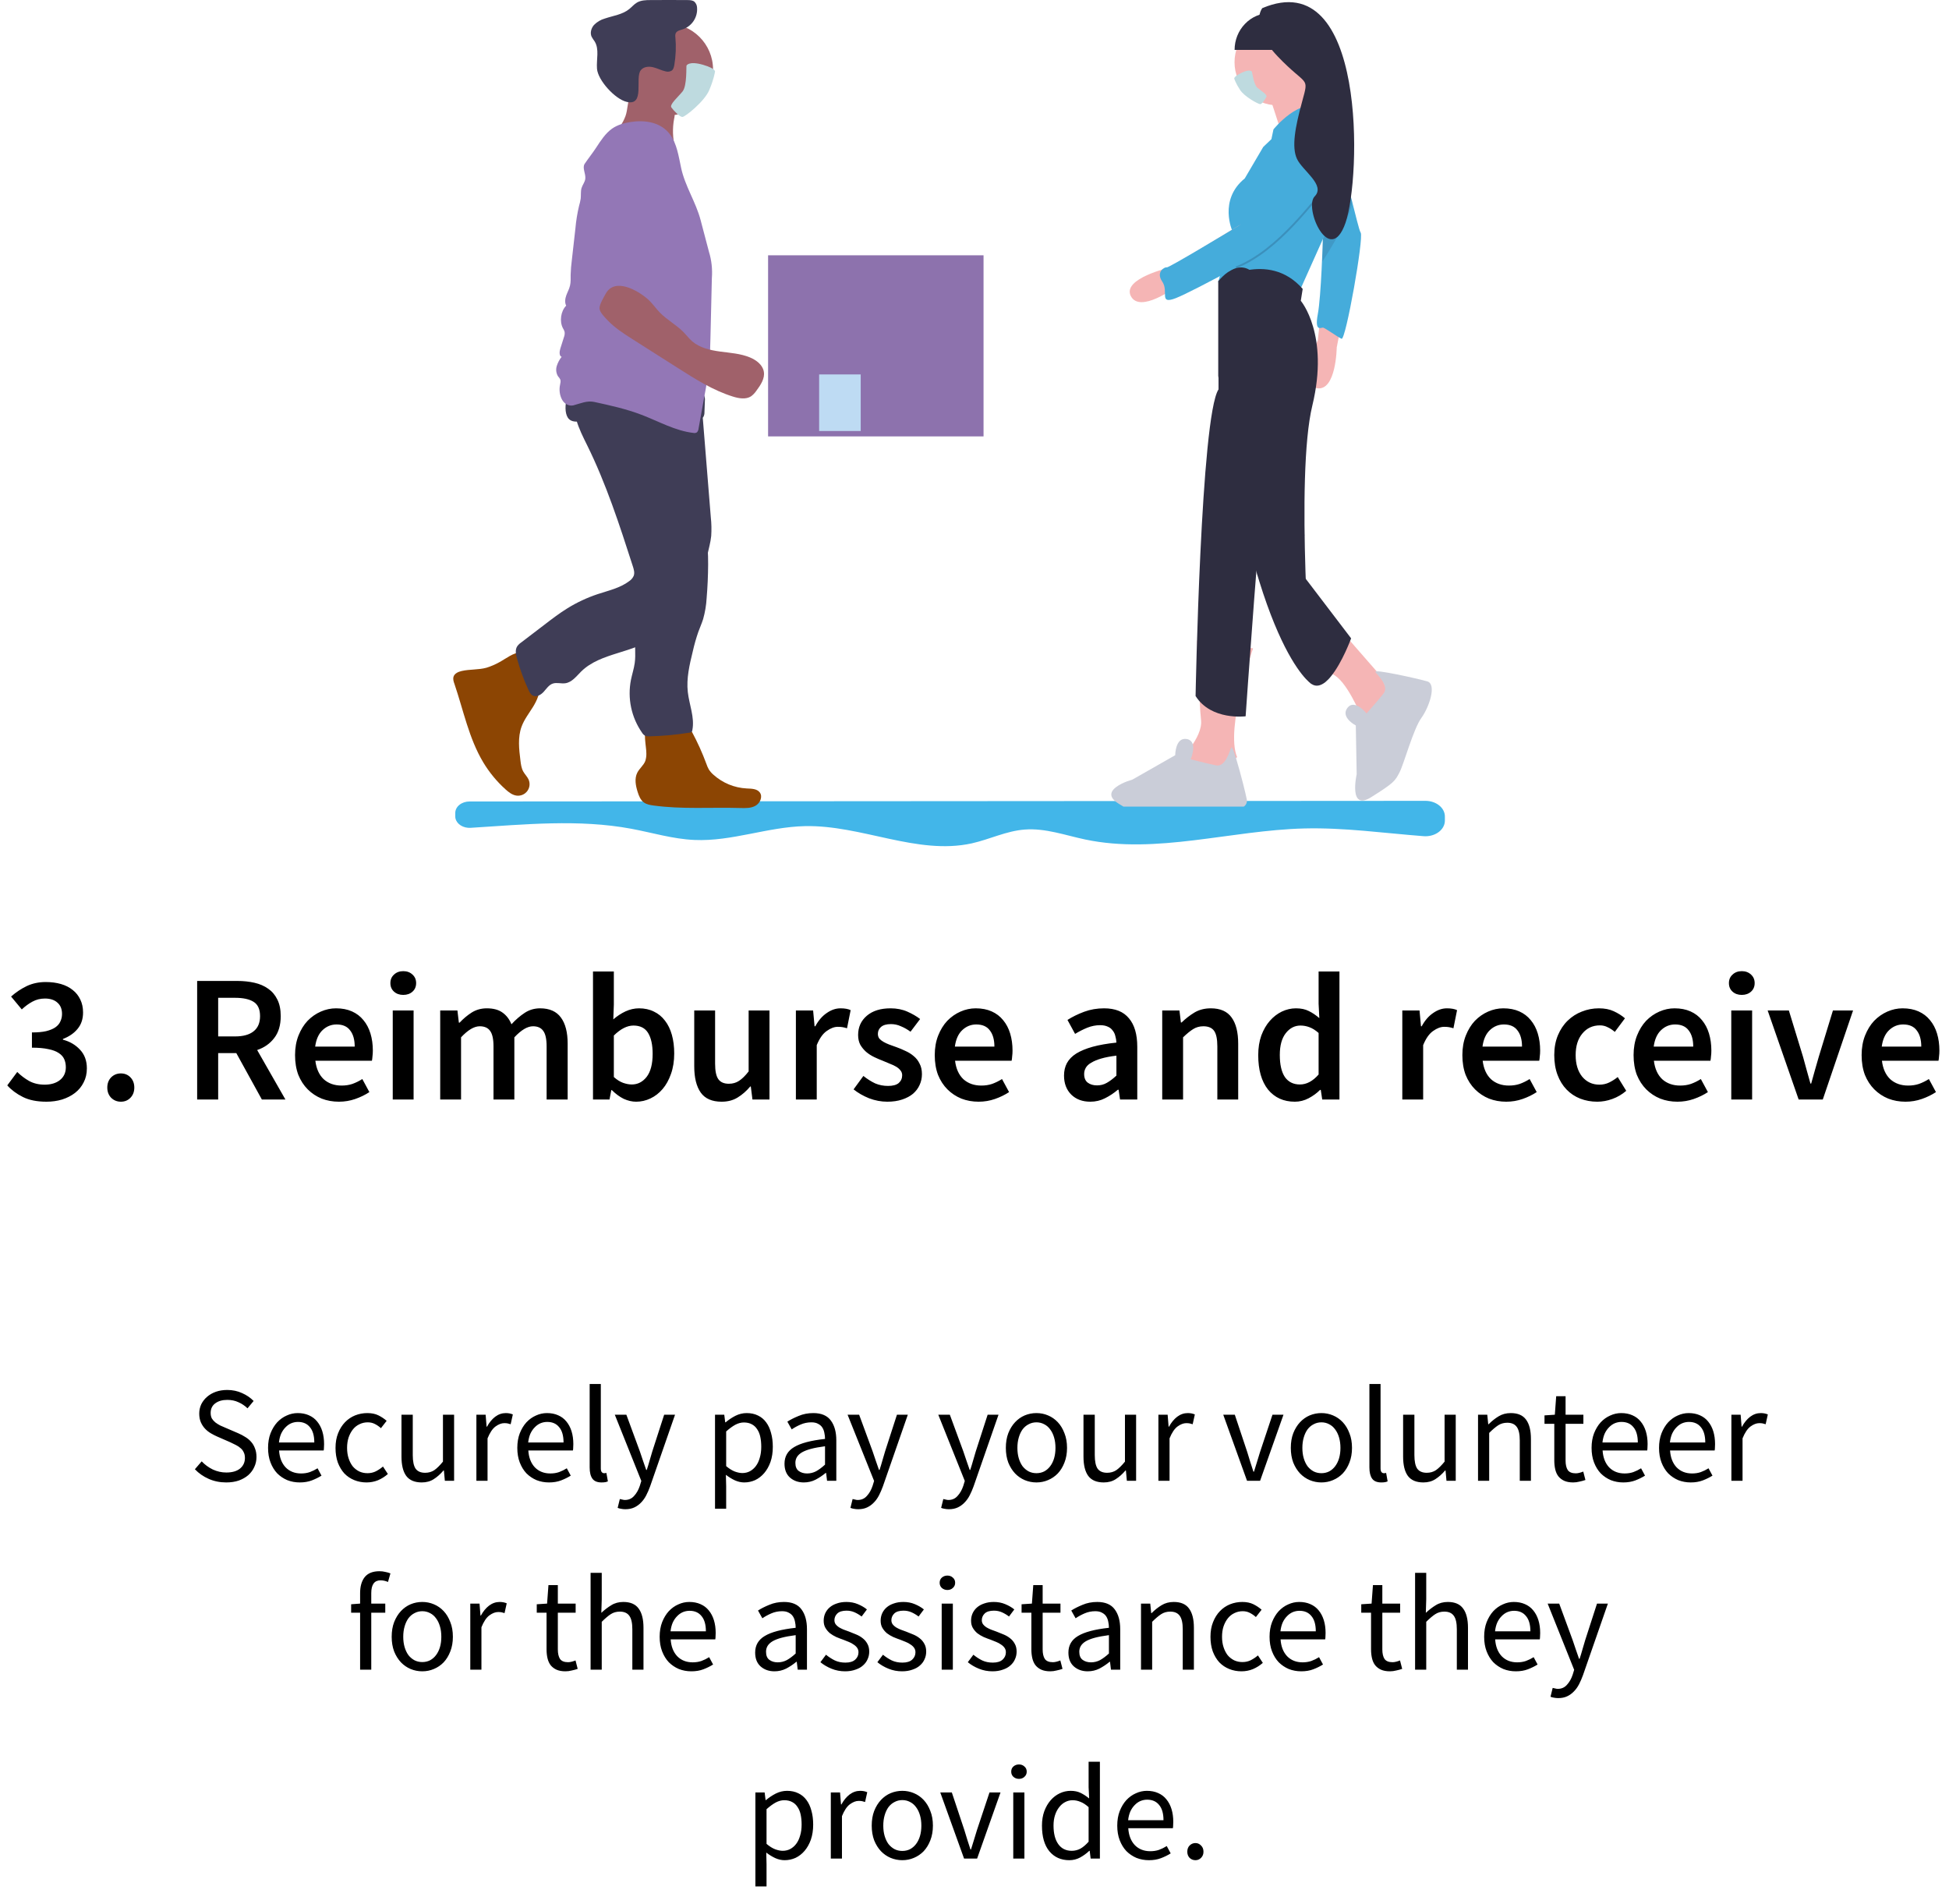 <svg width="100%" height="252" viewBox="0 0 258 252" fill="none" xmlns="http://www.w3.org/2000/svg">
<path d="M6.147 145.822C4.899 145.822 3.859 145.614 3.027 145.198C2.195 144.782 1.507 144.27 0.963 143.662L2.283 141.886C2.747 142.35 3.275 142.75 3.867 143.086C4.459 143.406 5.139 143.566 5.907 143.566C6.739 143.566 7.411 143.366 7.923 142.966C8.451 142.55 8.715 141.982 8.715 141.262C8.715 140.862 8.643 140.502 8.499 140.182C8.355 139.862 8.107 139.59 7.755 139.366C7.419 139.142 6.963 138.974 6.387 138.862C5.811 138.734 5.091 138.67 4.227 138.67V136.654C4.979 136.654 5.603 136.598 6.099 136.486C6.611 136.358 7.019 136.19 7.323 135.982C7.643 135.758 7.867 135.494 7.995 135.19C8.139 134.886 8.211 134.558 8.211 134.206C8.211 133.566 8.011 133.07 7.611 132.718C7.211 132.35 6.659 132.166 5.955 132.166C5.347 132.166 4.795 132.302 4.299 132.574C3.819 132.83 3.347 133.174 2.883 133.606L1.467 131.902C2.123 131.326 2.819 130.862 3.555 130.51C4.307 130.158 5.139 129.982 6.051 129.982C6.787 129.982 7.459 130.07 8.067 130.246C8.675 130.422 9.195 130.686 9.627 131.038C10.059 131.374 10.395 131.798 10.635 132.31C10.875 132.806 10.995 133.374 10.995 134.014C10.995 134.878 10.755 135.598 10.275 136.174C9.811 136.75 9.163 137.198 8.331 137.518V137.614C9.243 137.854 9.995 138.294 10.587 138.934C11.195 139.574 11.499 140.398 11.499 141.406C11.499 142.11 11.355 142.734 11.067 143.278C10.795 143.822 10.411 144.286 9.915 144.67C9.435 145.038 8.867 145.326 8.211 145.534C7.571 145.726 6.883 145.822 6.147 145.822ZM16.003 145.822C15.491 145.822 15.059 145.646 14.707 145.294C14.371 144.942 14.203 144.494 14.203 143.95C14.203 143.406 14.371 142.958 14.707 142.606C15.059 142.254 15.491 142.078 16.003 142.078C16.515 142.078 16.939 142.254 17.275 142.606C17.611 142.958 17.779 143.406 17.779 143.95C17.779 144.494 17.611 144.942 17.275 145.294C16.939 145.646 16.515 145.822 16.003 145.822ZM26.098 145.534V129.838H31.401C32.218 129.838 32.977 129.918 33.681 130.078C34.386 130.238 34.993 130.502 35.505 130.87C36.017 131.222 36.417 131.694 36.706 132.286C37.01 132.878 37.161 133.614 37.161 134.494C37.161 135.694 36.873 136.662 36.297 137.398C35.737 138.134 34.986 138.662 34.041 138.982L37.785 145.534H34.666L31.282 139.39H28.881V145.534H26.098ZM28.881 137.182H31.113C32.185 137.182 33.002 136.958 33.562 136.51C34.138 136.062 34.425 135.39 34.425 134.494C34.425 133.582 34.138 132.95 33.562 132.598C33.002 132.246 32.185 132.07 31.113 132.07H28.881V137.182ZM44.866 145.822C44.05 145.822 43.29 145.686 42.586 145.414C41.882 145.126 41.266 144.718 40.738 144.19C40.21 143.662 39.794 143.022 39.49 142.27C39.202 141.502 39.058 140.63 39.058 139.654C39.058 138.694 39.21 137.83 39.514 137.062C39.818 136.294 40.218 135.646 40.714 135.118C41.226 134.59 41.81 134.182 42.466 133.894C43.122 133.606 43.794 133.462 44.482 133.462C45.282 133.462 45.986 133.598 46.594 133.87C47.202 134.142 47.706 134.526 48.106 135.022C48.522 135.518 48.834 136.11 49.042 136.798C49.25 137.486 49.354 138.238 49.354 139.054C49.354 139.326 49.338 139.582 49.306 139.822C49.29 140.062 49.266 140.254 49.234 140.398H41.746C41.874 141.454 42.242 142.27 42.85 142.846C43.474 143.406 44.266 143.686 45.226 143.686C45.738 143.686 46.21 143.614 46.642 143.47C47.09 143.31 47.53 143.094 47.962 142.822L48.898 144.55C48.338 144.918 47.714 145.222 47.026 145.462C46.338 145.702 45.618 145.822 44.866 145.822ZM41.722 138.526H46.954C46.954 137.614 46.754 136.902 46.354 136.39C45.97 135.862 45.37 135.598 44.554 135.598C43.85 135.598 43.234 135.846 42.706 136.342C42.178 136.838 41.85 137.566 41.722 138.526ZM51.99 145.534V133.75H54.75V145.534H51.99ZM53.382 131.686C52.886 131.686 52.478 131.542 52.158 131.254C51.838 130.966 51.678 130.59 51.678 130.126C51.678 129.662 51.838 129.286 52.158 128.998C52.478 128.694 52.886 128.542 53.382 128.542C53.878 128.542 54.286 128.694 54.606 128.998C54.926 129.286 55.086 129.662 55.086 130.126C55.086 130.59 54.926 130.966 54.606 131.254C54.286 131.542 53.878 131.686 53.382 131.686ZM58.272 145.534V133.75H60.551L60.743 135.358H60.84C61.336 134.83 61.871 134.382 62.447 134.014C63.039 133.646 63.703 133.462 64.439 133.462C65.303 133.462 65.992 133.646 66.504 134.014C67.031 134.382 67.431 134.902 67.704 135.574C68.263 134.966 68.847 134.462 69.456 134.062C70.064 133.662 70.743 133.462 71.496 133.462C72.743 133.462 73.663 133.87 74.255 134.686C74.847 135.486 75.144 136.638 75.144 138.142V145.534H72.359V138.502C72.359 137.526 72.207 136.838 71.903 136.438C71.615 136.038 71.168 135.838 70.559 135.838C69.823 135.838 68.999 136.326 68.088 137.302V145.534H65.328V138.502C65.328 137.526 65.175 136.838 64.871 136.438C64.584 136.038 64.127 135.838 63.504 135.838C62.767 135.838 61.944 136.326 61.032 137.302V145.534H58.272ZM84.21 145.822C83.666 145.822 83.114 145.694 82.554 145.438C82.01 145.166 81.49 144.782 80.994 144.286H80.922L80.682 145.534H78.498V128.59H81.258V132.958L81.186 134.926C81.682 134.494 82.218 134.142 82.794 133.87C83.386 133.598 83.986 133.462 84.594 133.462C85.33 133.462 85.986 133.606 86.562 133.894C87.138 134.166 87.626 134.566 88.026 135.094C88.426 135.606 88.73 136.23 88.938 136.966C89.146 137.702 89.25 138.526 89.25 139.438C89.25 140.446 89.106 141.35 88.818 142.15C88.546 142.934 88.178 143.598 87.714 144.142C87.25 144.686 86.714 145.102 86.106 145.39C85.498 145.678 84.866 145.822 84.21 145.822ZM83.634 143.542C84.418 143.542 85.074 143.206 85.602 142.534C86.13 141.846 86.394 140.83 86.394 139.486C86.394 138.302 86.194 137.382 85.794 136.726C85.394 136.07 84.746 135.742 83.85 135.742C83.018 135.742 82.154 136.182 81.258 137.062V142.558C81.674 142.926 82.082 143.182 82.482 143.326C82.898 143.47 83.282 143.542 83.634 143.542ZM95.525 145.822C94.261 145.822 93.341 145.422 92.766 144.622C92.189 143.806 91.901 142.646 91.901 141.142V133.75H94.662V140.782C94.662 141.758 94.805 142.446 95.094 142.846C95.382 143.246 95.846 143.446 96.486 143.446C96.998 143.446 97.445 143.318 97.829 143.062C98.23 142.806 98.653 142.39 99.102 141.814V133.75H101.862V145.534H99.606L99.389 143.806H99.317C98.805 144.414 98.246 144.902 97.638 145.27C97.046 145.638 96.341 145.822 95.525 145.822ZM105.357 145.534V133.75H107.637L107.829 135.838H107.925C108.341 135.07 108.845 134.486 109.437 134.086C110.029 133.67 110.637 133.462 111.261 133.462C111.821 133.462 112.269 133.542 112.605 133.702L112.125 136.102C111.917 136.038 111.725 135.99 111.549 135.958C111.373 135.926 111.157 135.91 110.901 135.91C110.437 135.91 109.949 136.094 109.437 136.462C108.925 136.814 108.485 137.438 108.117 138.334V145.534H105.357ZM117.458 145.822C116.642 145.822 115.834 145.67 115.034 145.366C114.25 145.046 113.57 144.654 112.994 144.19L114.29 142.414C114.818 142.83 115.338 143.158 115.85 143.398C116.378 143.622 116.946 143.734 117.554 143.734C118.194 143.734 118.666 143.606 118.97 143.35C119.274 143.078 119.426 142.734 119.426 142.318C119.426 142.078 119.354 141.87 119.21 141.694C119.066 141.502 118.874 141.334 118.634 141.19C118.394 141.046 118.122 140.918 117.818 140.806C117.514 140.678 117.21 140.55 116.906 140.422C116.522 140.278 116.13 140.11 115.73 139.918C115.33 139.726 114.97 139.494 114.65 139.222C114.346 138.95 114.09 138.638 113.882 138.286C113.69 137.918 113.594 137.486 113.594 136.99C113.594 135.95 113.978 135.102 114.746 134.446C115.514 133.79 116.562 133.462 117.89 133.462C118.706 133.462 119.442 133.606 120.098 133.894C120.754 134.182 121.322 134.51 121.802 134.878L120.53 136.558C120.114 136.254 119.69 136.014 119.258 135.838C118.842 135.646 118.402 135.55 117.938 135.55C117.346 135.55 116.906 135.678 116.618 135.934C116.346 136.174 116.21 136.478 116.21 136.846C116.21 137.086 116.274 137.294 116.402 137.47C116.546 137.63 116.73 137.774 116.954 137.902C117.178 138.03 117.434 138.15 117.722 138.262C118.026 138.374 118.338 138.486 118.658 138.598C119.058 138.742 119.458 138.91 119.858 139.102C120.258 139.278 120.618 139.502 120.938 139.774C121.274 140.046 121.538 140.382 121.73 140.782C121.938 141.166 122.042 141.63 122.042 142.174C122.042 142.686 121.938 143.166 121.73 143.614C121.538 144.046 121.25 144.43 120.866 144.766C120.482 145.086 120.002 145.342 119.426 145.534C118.85 145.726 118.194 145.822 117.458 145.822ZM129.546 145.822C128.73 145.822 127.97 145.686 127.266 145.414C126.562 145.126 125.946 144.718 125.418 144.19C124.89 143.662 124.474 143.022 124.17 142.27C123.882 141.502 123.738 140.63 123.738 139.654C123.738 138.694 123.89 137.83 124.194 137.062C124.498 136.294 124.898 135.646 125.394 135.118C125.906 134.59 126.49 134.182 127.146 133.894C127.802 133.606 128.474 133.462 129.162 133.462C129.962 133.462 130.666 133.598 131.274 133.87C131.882 134.142 132.386 134.526 132.786 135.022C133.202 135.518 133.514 136.11 133.722 136.798C133.93 137.486 134.034 138.238 134.034 139.054C134.034 139.326 134.018 139.582 133.986 139.822C133.97 140.062 133.946 140.254 133.914 140.398H126.426C126.554 141.454 126.922 142.27 127.53 142.846C128.154 143.406 128.946 143.686 129.906 143.686C130.418 143.686 130.89 143.614 131.322 143.47C131.77 143.31 132.21 143.094 132.642 142.822L133.578 144.55C133.018 144.918 132.394 145.222 131.706 145.462C131.018 145.702 130.298 145.822 129.546 145.822ZM126.402 138.526H131.634C131.634 137.614 131.434 136.902 131.034 136.39C130.65 135.862 130.05 135.598 129.234 135.598C128.53 135.598 127.914 135.846 127.386 136.342C126.858 136.838 126.53 137.566 126.402 138.526ZM144.331 145.822C143.291 145.822 142.451 145.51 141.811 144.886C141.171 144.246 140.851 143.406 140.851 142.366C140.851 141.742 140.979 141.19 141.235 140.71C141.507 140.214 141.923 139.79 142.483 139.438C143.059 139.086 143.779 138.79 144.643 138.55C145.523 138.31 146.571 138.126 147.787 137.998C147.771 137.694 147.723 137.406 147.643 137.134C147.579 136.846 147.459 136.598 147.283 136.39C147.123 136.166 146.907 135.998 146.635 135.886C146.363 135.758 146.027 135.694 145.627 135.694C145.051 135.694 144.483 135.806 143.923 136.03C143.379 136.254 142.843 136.526 142.315 136.846L141.307 134.998C141.963 134.582 142.699 134.222 143.515 133.918C144.331 133.614 145.211 133.462 146.155 133.462C147.627 133.462 148.723 133.902 149.443 134.782C150.179 135.646 150.547 136.902 150.547 138.55V145.534H148.267L148.075 144.238H147.979C147.451 144.686 146.883 145.062 146.275 145.366C145.683 145.67 145.035 145.822 144.331 145.822ZM145.219 143.662C145.699 143.662 146.131 143.55 146.515 143.326C146.915 143.102 147.339 142.782 147.787 142.366V139.726C146.987 139.822 146.315 139.95 145.771 140.11C145.227 140.27 144.787 140.454 144.451 140.662C144.115 140.854 143.875 141.078 143.731 141.334C143.587 141.59 143.515 141.862 143.515 142.15C143.515 142.678 143.675 143.062 143.995 143.302C144.315 143.542 144.723 143.662 145.219 143.662ZM153.85 145.534V133.75H156.13L156.322 135.334H156.418C156.946 134.822 157.514 134.382 158.122 134.014C158.746 133.646 159.466 133.462 160.282 133.462C161.546 133.462 162.466 133.87 163.042 134.686C163.618 135.486 163.906 136.638 163.906 138.142V145.534H161.146V138.502C161.146 137.526 161.002 136.838 160.714 136.438C160.426 136.038 159.954 135.838 159.298 135.838C158.786 135.838 158.33 135.966 157.93 136.222C157.546 136.462 157.106 136.822 156.61 137.302V145.534H153.85ZM171.407 145.822C169.919 145.822 168.735 145.286 167.855 144.214C166.991 143.126 166.559 141.606 166.559 139.654C166.559 138.694 166.695 137.83 166.967 137.062C167.255 136.294 167.631 135.646 168.095 135.118C168.559 134.59 169.087 134.182 169.679 133.894C170.287 133.606 170.911 133.462 171.551 133.462C172.223 133.462 172.791 133.582 173.255 133.822C173.719 134.046 174.183 134.358 174.647 134.758L174.551 132.862V128.59H177.311V145.534H175.031L174.839 144.262H174.743C174.311 144.694 173.807 145.062 173.231 145.366C172.655 145.67 172.047 145.822 171.407 145.822ZM172.079 143.542C172.959 143.542 173.783 143.102 174.551 142.222V136.726C174.135 136.358 173.727 136.102 173.327 135.958C172.943 135.814 172.551 135.742 172.151 135.742C171.383 135.742 170.735 136.078 170.207 136.75C169.679 137.422 169.415 138.382 169.415 139.63C169.415 140.91 169.639 141.886 170.087 142.558C170.551 143.214 171.215 143.542 172.079 143.542ZM185.631 145.534V133.75H187.911L188.103 135.838H188.199C188.615 135.07 189.119 134.486 189.711 134.086C190.303 133.67 190.911 133.462 191.535 133.462C192.095 133.462 192.543 133.542 192.879 133.702L192.399 136.102C192.191 136.038 191.999 135.99 191.823 135.958C191.647 135.926 191.431 135.91 191.175 135.91C190.711 135.91 190.223 136.094 189.711 136.462C189.199 136.814 188.759 137.438 188.391 138.334V145.534H185.631ZM199.39 145.822C198.574 145.822 197.814 145.686 197.11 145.414C196.406 145.126 195.79 144.718 195.262 144.19C194.734 143.662 194.318 143.022 194.014 142.27C193.726 141.502 193.582 140.63 193.582 139.654C193.582 138.694 193.734 137.83 194.038 137.062C194.342 136.294 194.742 135.646 195.238 135.118C195.75 134.59 196.334 134.182 196.99 133.894C197.646 133.606 198.318 133.462 199.006 133.462C199.806 133.462 200.51 133.598 201.118 133.87C201.726 134.142 202.23 134.526 202.63 135.022C203.046 135.518 203.358 136.11 203.566 136.798C203.774 137.486 203.878 138.238 203.878 139.054C203.878 139.326 203.862 139.582 203.83 139.822C203.814 140.062 203.79 140.254 203.758 140.398H196.27C196.398 141.454 196.766 142.27 197.374 142.846C197.998 143.406 198.79 143.686 199.75 143.686C200.262 143.686 200.734 143.614 201.166 143.47C201.614 143.31 202.054 143.094 202.486 142.822L203.422 144.55C202.862 144.918 202.238 145.222 201.55 145.462C200.862 145.702 200.142 145.822 199.39 145.822ZM196.246 138.526H201.478C201.478 137.614 201.278 136.902 200.878 136.39C200.494 135.862 199.894 135.598 199.078 135.598C198.374 135.598 197.758 135.846 197.23 136.342C196.702 136.838 196.374 137.566 196.246 138.526ZM211.434 145.822C210.634 145.822 209.882 145.686 209.178 145.414C208.49 145.142 207.89 144.742 207.378 144.214C206.866 143.686 206.466 143.038 206.178 142.27C205.89 141.502 205.746 140.63 205.746 139.654C205.746 138.678 205.906 137.806 206.226 137.038C206.546 136.27 206.978 135.622 207.522 135.094C208.066 134.566 208.69 134.166 209.394 133.894C210.114 133.606 210.866 133.462 211.65 133.462C212.418 133.462 213.074 133.59 213.618 133.846C214.178 134.102 214.674 134.414 215.106 134.782L213.762 136.582C213.442 136.31 213.122 136.102 212.802 135.958C212.498 135.798 212.162 135.718 211.794 135.718C210.834 135.718 210.058 136.078 209.466 136.798C208.874 137.502 208.578 138.454 208.578 139.654C208.578 140.838 208.866 141.79 209.442 142.51C210.034 143.214 210.794 143.566 211.722 143.566C212.186 143.566 212.618 143.47 213.018 143.278C213.434 143.07 213.81 142.83 214.146 142.558L215.274 144.382C214.714 144.862 214.098 145.222 213.426 145.462C212.77 145.702 212.106 145.822 211.434 145.822ZM222.054 145.822C221.238 145.822 220.478 145.686 219.774 145.414C219.07 145.126 218.454 144.718 217.926 144.19C217.398 143.662 216.982 143.022 216.678 142.27C216.39 141.502 216.246 140.63 216.246 139.654C216.246 138.694 216.398 137.83 216.702 137.062C217.006 136.294 217.406 135.646 217.902 135.118C218.414 134.59 218.998 134.182 219.654 133.894C220.31 133.606 220.982 133.462 221.67 133.462C222.47 133.462 223.174 133.598 223.782 133.87C224.39 134.142 224.894 134.526 225.294 135.022C225.71 135.518 226.022 136.11 226.23 136.798C226.438 137.486 226.542 138.238 226.542 139.054C226.542 139.326 226.526 139.582 226.494 139.822C226.478 140.062 226.454 140.254 226.422 140.398H218.934C219.062 141.454 219.43 142.27 220.038 142.846C220.662 143.406 221.454 143.686 222.414 143.686C222.926 143.686 223.398 143.614 223.83 143.47C224.278 143.31 224.718 143.094 225.15 142.822L226.086 144.55C225.526 144.918 224.902 145.222 224.214 145.462C223.526 145.702 222.806 145.822 222.054 145.822ZM218.91 138.526H224.142C224.142 137.614 223.942 136.902 223.542 136.39C223.158 135.862 222.558 135.598 221.742 135.598C221.038 135.598 220.422 135.846 219.894 136.342C219.366 136.838 219.038 137.566 218.91 138.526ZM229.178 145.534V133.75H231.938V145.534H229.178ZM230.57 131.686C230.074 131.686 229.666 131.542 229.346 131.254C229.026 130.966 228.866 130.59 228.866 130.126C228.866 129.662 229.026 129.286 229.346 128.998C229.666 128.694 230.074 128.542 230.57 128.542C231.066 128.542 231.474 128.694 231.794 128.998C232.114 129.286 232.274 129.662 232.274 130.126C232.274 130.59 232.114 130.966 231.794 131.254C231.474 131.542 231.066 131.686 230.57 131.686ZM238.099 145.534L233.995 133.75H236.803L238.675 139.87C238.835 140.446 238.995 141.03 239.155 141.622C239.331 142.214 239.499 142.814 239.659 143.422H239.755C239.931 142.814 240.099 142.214 240.259 141.622C240.419 141.03 240.587 140.446 240.763 139.87L242.635 133.75H245.299L241.291 145.534H238.099ZM252.241 145.822C251.425 145.822 250.665 145.686 249.961 145.414C249.257 145.126 248.641 144.718 248.113 144.19C247.585 143.662 247.169 143.022 246.865 142.27C246.577 141.502 246.433 140.63 246.433 139.654C246.433 138.694 246.585 137.83 246.889 137.062C247.193 136.294 247.593 135.646 248.089 135.118C248.601 134.59 249.185 134.182 249.841 133.894C250.497 133.606 251.169 133.462 251.857 133.462C252.657 133.462 253.361 133.598 253.969 133.87C254.577 134.142 255.081 134.526 255.481 135.022C255.897 135.518 256.209 136.11 256.417 136.798C256.625 137.486 256.729 138.238 256.729 139.054C256.729 139.326 256.713 139.582 256.681 139.822C256.665 140.062 256.641 140.254 256.609 140.398H249.121C249.249 141.454 249.617 142.27 250.225 142.846C250.849 143.406 251.641 143.686 252.601 143.686C253.113 143.686 253.585 143.614 254.017 143.47C254.465 143.31 254.905 143.094 255.337 142.822L256.273 144.55C255.713 144.918 255.089 145.222 254.401 145.462C253.713 145.702 252.993 145.822 252.241 145.822ZM249.097 138.526H254.329C254.329 137.614 254.129 136.902 253.729 136.39C253.345 135.862 252.745 135.598 251.929 135.598C251.225 135.598 250.609 135.846 250.081 136.342C249.553 136.838 249.225 137.566 249.097 138.526Z" fill="black"/>
<path d="M29.938 196.216C29.11 196.216 28.342 196.06 27.634 195.748C26.926 195.436 26.314 195.01 25.798 194.47L26.698 193.426C27.118 193.87 27.61 194.23 28.174 194.506C28.75 194.77 29.344 194.902 29.956 194.902C30.736 194.902 31.342 194.728 31.774 194.38C32.206 194.02 32.422 193.552 32.422 192.976C32.422 192.676 32.368 192.424 32.26 192.22C32.164 192.004 32.026 191.824 31.846 191.68C31.678 191.524 31.474 191.386 31.234 191.266C30.994 191.146 30.736 191.02 30.46 190.888L28.768 190.15C28.492 190.03 28.21 189.886 27.922 189.718C27.634 189.55 27.376 189.346 27.148 189.106C26.92 188.866 26.734 188.584 26.59 188.26C26.446 187.924 26.374 187.54 26.374 187.108C26.374 186.664 26.464 186.25 26.644 185.866C26.836 185.482 27.094 185.152 27.418 184.876C27.754 184.588 28.144 184.366 28.588 184.21C29.044 184.054 29.542 183.976 30.082 183.976C30.79 183.976 31.444 184.114 32.044 184.39C32.644 184.654 33.154 185.002 33.574 185.434L32.764 186.406C32.404 186.058 32.002 185.788 31.558 185.596C31.126 185.392 30.634 185.29 30.082 185.29C29.422 185.29 28.888 185.446 28.48 185.758C28.084 186.058 27.886 186.478 27.886 187.018C27.886 187.306 27.94 187.552 28.048 187.756C28.168 187.948 28.324 188.122 28.516 188.278C28.708 188.422 28.918 188.554 29.146 188.674C29.374 188.782 29.608 188.884 29.848 188.98L31.522 189.7C31.858 189.844 32.176 190.012 32.476 190.204C32.776 190.384 33.034 190.6 33.25 190.852C33.466 191.092 33.634 191.38 33.754 191.716C33.886 192.04 33.952 192.418 33.952 192.85C33.952 193.318 33.856 193.756 33.664 194.164C33.484 194.572 33.22 194.932 32.872 195.244C32.524 195.544 32.104 195.784 31.612 195.964C31.12 196.132 30.562 196.216 29.938 196.216ZM39.679 196.216C39.091 196.216 38.539 196.114 38.023 195.91C37.519 195.694 37.075 195.394 36.691 195.01C36.319 194.614 36.025 194.134 35.809 193.57C35.593 193.006 35.485 192.364 35.485 191.644C35.485 190.924 35.593 190.282 35.809 189.718C36.037 189.142 36.331 188.656 36.691 188.26C37.063 187.864 37.483 187.564 37.951 187.36C38.419 187.144 38.905 187.036 39.409 187.036C39.961 187.036 40.453 187.132 40.885 187.324C41.329 187.516 41.695 187.792 41.983 188.152C42.283 188.512 42.511 188.944 42.667 189.448C42.823 189.952 42.901 190.516 42.901 191.14C42.901 191.296 42.895 191.452 42.883 191.608C42.883 191.752 42.871 191.878 42.847 191.986H36.943C37.003 192.922 37.291 193.666 37.807 194.218C38.335 194.758 39.019 195.028 39.859 195.028C40.279 195.028 40.663 194.968 41.011 194.848C41.371 194.716 41.713 194.548 42.037 194.344L42.559 195.316C42.175 195.556 41.749 195.766 41.281 195.946C40.813 196.126 40.279 196.216 39.679 196.216ZM36.925 190.924H41.605C41.605 190.036 41.413 189.364 41.029 188.908C40.657 188.44 40.129 188.206 39.445 188.206C39.133 188.206 38.833 188.266 38.545 188.386C38.269 188.506 38.017 188.686 37.789 188.926C37.561 189.154 37.369 189.436 37.213 189.772C37.069 190.108 36.973 190.492 36.925 190.924ZM48.519 196.216C47.943 196.216 47.403 196.114 46.899 195.91C46.395 195.706 45.957 195.412 45.585 195.028C45.225 194.632 44.937 194.152 44.721 193.588C44.517 193.012 44.415 192.364 44.415 191.644C44.415 190.912 44.529 190.264 44.757 189.7C44.985 189.124 45.291 188.638 45.675 188.242C46.059 187.846 46.503 187.546 47.007 187.342C47.523 187.138 48.063 187.036 48.627 187.036C49.203 187.036 49.695 187.138 50.103 187.342C50.511 187.546 50.871 187.786 51.183 188.062L50.427 189.034C50.175 188.806 49.905 188.62 49.617 188.476C49.341 188.332 49.029 188.26 48.681 188.26C48.285 188.26 47.919 188.344 47.583 188.512C47.247 188.668 46.959 188.896 46.719 189.196C46.479 189.496 46.287 189.856 46.143 190.276C46.011 190.684 45.945 191.14 45.945 191.644C45.945 192.148 46.011 192.604 46.143 193.012C46.275 193.42 46.455 193.774 46.683 194.074C46.923 194.362 47.211 194.59 47.547 194.758C47.883 194.914 48.249 194.992 48.645 194.992C49.053 194.992 49.425 194.908 49.761 194.74C50.109 194.56 50.421 194.35 50.697 194.11L51.345 195.1C50.949 195.448 50.511 195.724 50.031 195.928C49.551 196.12 49.047 196.216 48.519 196.216ZM55.828 196.216C54.892 196.216 54.208 195.928 53.776 195.352C53.356 194.776 53.146 193.924 53.146 192.796V187.252H54.64V192.598C54.64 193.426 54.766 194.026 55.018 194.398C55.282 194.758 55.702 194.938 56.278 194.938C56.734 194.938 57.136 194.824 57.484 194.596C57.832 194.356 58.216 193.978 58.636 193.462V187.252H60.112V196H58.888L58.762 194.632H58.708C58.3 195.112 57.868 195.496 57.412 195.784C56.968 196.072 56.44 196.216 55.828 196.216ZM63.063 196V187.252H64.287L64.413 188.836H64.467C64.767 188.284 65.127 187.846 65.547 187.522C65.979 187.198 66.447 187.036 66.951 187.036C67.299 187.036 67.611 187.096 67.887 187.216L67.599 188.512C67.455 188.464 67.323 188.428 67.203 188.404C67.083 188.38 66.933 188.368 66.753 188.368C66.381 188.368 65.991 188.518 65.583 188.818C65.187 189.118 64.839 189.64 64.539 190.384V196H63.063ZM72.673 196.216C72.085 196.216 71.533 196.114 71.017 195.91C70.513 195.694 70.069 195.394 69.685 195.01C69.313 194.614 69.019 194.134 68.803 193.57C68.587 193.006 68.479 192.364 68.479 191.644C68.479 190.924 68.587 190.282 68.803 189.718C69.031 189.142 69.325 188.656 69.685 188.26C70.057 187.864 70.477 187.564 70.945 187.36C71.413 187.144 71.899 187.036 72.403 187.036C72.955 187.036 73.447 187.132 73.879 187.324C74.323 187.516 74.689 187.792 74.977 188.152C75.277 188.512 75.505 188.944 75.661 189.448C75.817 189.952 75.895 190.516 75.895 191.14C75.895 191.296 75.889 191.452 75.877 191.608C75.877 191.752 75.865 191.878 75.841 191.986H69.937C69.997 192.922 70.285 193.666 70.801 194.218C71.329 194.758 72.013 195.028 72.853 195.028C73.273 195.028 73.657 194.968 74.005 194.848C74.365 194.716 74.707 194.548 75.031 194.344L75.553 195.316C75.169 195.556 74.743 195.766 74.275 195.946C73.807 196.126 73.273 196.216 72.673 196.216ZM69.919 190.924H74.599C74.599 190.036 74.407 189.364 74.023 188.908C73.651 188.44 73.123 188.206 72.439 188.206C72.127 188.206 71.827 188.266 71.539 188.386C71.263 188.506 71.011 188.686 70.783 188.926C70.555 189.154 70.363 189.436 70.207 189.772C70.063 190.108 69.967 190.492 69.919 190.924ZM79.623 196.216C79.059 196.216 78.657 196.048 78.417 195.712C78.177 195.376 78.057 194.884 78.057 194.236V183.184H79.533V194.344C79.533 194.584 79.575 194.752 79.659 194.848C79.743 194.944 79.839 194.992 79.947 194.992C79.995 194.992 80.037 194.992 80.073 194.992C80.121 194.992 80.187 194.98 80.271 194.956L80.469 196.072C80.373 196.12 80.259 196.156 80.127 196.18C79.995 196.204 79.827 196.216 79.623 196.216ZM82.789 199.762C82.585 199.762 82.399 199.744 82.231 199.708C82.063 199.684 81.907 199.642 81.763 199.582L82.051 198.412C82.147 198.436 82.255 198.46 82.375 198.484C82.495 198.52 82.609 198.538 82.717 198.538C83.221 198.538 83.629 198.358 83.941 197.998C84.265 197.65 84.517 197.206 84.697 196.666L84.895 196.018L81.385 187.252H82.915L84.697 192.094C84.829 192.478 84.967 192.886 85.111 193.318C85.267 193.738 85.411 194.152 85.543 194.56H85.615C85.747 194.164 85.873 193.75 85.993 193.318C86.113 192.886 86.233 192.478 86.353 192.094L87.919 187.252H89.359L86.065 196.72C85.909 197.152 85.735 197.554 85.543 197.926C85.351 198.298 85.123 198.616 84.859 198.88C84.595 199.156 84.295 199.372 83.959 199.528C83.623 199.684 83.233 199.762 82.789 199.762ZM94.651 199.69V187.252H95.875L96.001 188.26H96.055C96.451 187.924 96.883 187.636 97.351 187.396C97.831 187.156 98.329 187.036 98.845 187.036C99.409 187.036 99.907 187.144 100.339 187.36C100.771 187.564 101.131 187.864 101.419 188.26C101.707 188.644 101.923 189.112 102.067 189.664C102.223 190.204 102.301 190.816 102.301 191.5C102.301 192.244 102.199 192.91 101.995 193.498C101.791 194.074 101.515 194.566 101.167 194.974C100.819 195.382 100.417 195.694 99.961 195.91C99.505 196.114 99.025 196.216 98.521 196.216C98.113 196.216 97.705 196.126 97.297 195.946C96.901 195.766 96.499 195.52 96.091 195.208L96.127 196.738V199.69H94.651ZM98.269 194.974C98.629 194.974 98.959 194.896 99.259 194.74C99.571 194.572 99.835 194.344 100.051 194.056C100.279 193.756 100.453 193.39 100.573 192.958C100.705 192.526 100.771 192.04 100.771 191.5C100.771 191.02 100.729 190.582 100.645 190.186C100.561 189.79 100.423 189.454 100.231 189.178C100.051 188.89 99.811 188.668 99.511 188.512C99.223 188.356 98.875 188.278 98.467 188.278C98.095 188.278 97.717 188.38 97.333 188.584C96.961 188.788 96.559 189.082 96.127 189.466V194.056C96.523 194.392 96.907 194.632 97.279 194.776C97.651 194.908 97.981 194.974 98.269 194.974ZM106.405 196.216C105.673 196.216 105.061 196 104.569 195.568C104.089 195.136 103.849 194.524 103.849 193.732C103.849 192.772 104.275 192.04 105.127 191.536C105.979 191.02 107.341 190.66 109.213 190.456C109.213 190.18 109.183 189.91 109.123 189.646C109.075 189.382 108.985 189.148 108.853 188.944C108.721 188.74 108.535 188.578 108.295 188.458C108.067 188.326 107.773 188.26 107.413 188.26C106.909 188.26 106.435 188.356 105.991 188.548C105.547 188.74 105.151 188.956 104.803 189.196L104.227 188.17C104.635 187.906 105.133 187.654 105.721 187.414C106.309 187.162 106.957 187.036 107.665 187.036C108.733 187.036 109.507 187.366 109.987 188.026C110.467 188.674 110.707 189.544 110.707 190.636V196H109.483L109.357 194.956H109.303C108.883 195.304 108.433 195.604 107.953 195.856C107.473 196.096 106.957 196.216 106.405 196.216ZM106.837 195.028C107.257 195.028 107.653 194.932 108.025 194.74C108.397 194.536 108.793 194.242 109.213 193.858V191.428C108.481 191.524 107.863 191.638 107.359 191.77C106.867 191.902 106.465 192.058 106.153 192.238C105.853 192.418 105.631 192.628 105.487 192.868C105.355 193.096 105.289 193.348 105.289 193.624C105.289 194.128 105.439 194.488 105.739 194.704C106.039 194.92 106.405 195.028 106.837 195.028ZM113.603 199.762C113.399 199.762 113.213 199.744 113.045 199.708C112.877 199.684 112.721 199.642 112.577 199.582L112.865 198.412C112.961 198.436 113.069 198.46 113.189 198.484C113.309 198.52 113.423 198.538 113.531 198.538C114.035 198.538 114.443 198.358 114.755 197.998C115.079 197.65 115.331 197.206 115.511 196.666L115.709 196.018L112.199 187.252H113.729L115.511 192.094C115.643 192.478 115.781 192.886 115.925 193.318C116.081 193.738 116.225 194.152 116.357 194.56H116.429C116.561 194.164 116.687 193.75 116.807 193.318C116.927 192.886 117.047 192.478 117.167 192.094L118.733 187.252H120.173L116.879 196.72C116.723 197.152 116.549 197.554 116.357 197.926C116.165 198.298 115.937 198.616 115.673 198.88C115.409 199.156 115.109 199.372 114.773 199.528C114.437 199.684 114.047 199.762 113.603 199.762ZM125.609 199.762C125.405 199.762 125.219 199.744 125.051 199.708C124.883 199.684 124.727 199.642 124.583 199.582L124.871 198.412C124.967 198.436 125.075 198.46 125.195 198.484C125.315 198.52 125.429 198.538 125.537 198.538C126.041 198.538 126.449 198.358 126.761 197.998C127.085 197.65 127.337 197.206 127.517 196.666L127.715 196.018L124.205 187.252H125.735L127.517 192.094C127.649 192.478 127.787 192.886 127.931 193.318C128.087 193.738 128.231 194.152 128.363 194.56H128.435C128.567 194.164 128.693 193.75 128.813 193.318C128.933 192.886 129.053 192.478 129.173 192.094L130.739 187.252H132.179L128.885 196.72C128.729 197.152 128.555 197.554 128.363 197.926C128.171 198.298 127.943 198.616 127.679 198.88C127.415 199.156 127.115 199.372 126.779 199.528C126.443 199.684 126.053 199.762 125.609 199.762ZM137.199 196.216C136.659 196.216 136.143 196.114 135.651 195.91C135.171 195.706 134.745 195.412 134.373 195.028C134.001 194.632 133.701 194.152 133.473 193.588C133.257 193.012 133.149 192.364 133.149 191.644C133.149 190.912 133.257 190.264 133.473 189.7C133.701 189.124 134.001 188.638 134.373 188.242C134.745 187.846 135.171 187.546 135.651 187.342C136.143 187.138 136.659 187.036 137.199 187.036C137.739 187.036 138.249 187.138 138.729 187.342C139.221 187.546 139.653 187.846 140.025 188.242C140.397 188.638 140.691 189.124 140.907 189.7C141.135 190.264 141.249 190.912 141.249 191.644C141.249 192.364 141.135 193.012 140.907 193.588C140.691 194.152 140.397 194.632 140.025 195.028C139.653 195.412 139.221 195.706 138.729 195.91C138.249 196.114 137.739 196.216 137.199 196.216ZM137.199 194.992C137.571 194.992 137.913 194.914 138.225 194.758C138.537 194.59 138.801 194.362 139.017 194.074C139.245 193.774 139.419 193.42 139.539 193.012C139.659 192.604 139.719 192.148 139.719 191.644C139.719 191.14 139.659 190.684 139.539 190.276C139.419 189.856 139.245 189.496 139.017 189.196C138.801 188.896 138.537 188.668 138.225 188.512C137.913 188.344 137.571 188.26 137.199 188.26C136.827 188.26 136.485 188.344 136.173 188.512C135.861 188.668 135.591 188.896 135.363 189.196C135.147 189.496 134.979 189.856 134.859 190.276C134.739 190.684 134.679 191.14 134.679 191.644C134.679 192.148 134.739 192.604 134.859 193.012C134.979 193.42 135.147 193.774 135.363 194.074C135.591 194.362 135.861 194.59 136.173 194.758C136.485 194.914 136.827 194.992 137.199 194.992ZM146.109 196.216C145.173 196.216 144.489 195.928 144.057 195.352C143.637 194.776 143.427 193.924 143.427 192.796V187.252H144.921V192.598C144.921 193.426 145.047 194.026 145.299 194.398C145.563 194.758 145.983 194.938 146.559 194.938C147.015 194.938 147.417 194.824 147.765 194.596C148.113 194.356 148.497 193.978 148.917 193.462V187.252H150.393V196H149.169L149.043 194.632H148.989C148.581 195.112 148.149 195.496 147.693 195.784C147.249 196.072 146.721 196.216 146.109 196.216ZM153.344 196V187.252H154.568L154.694 188.836H154.748C155.048 188.284 155.408 187.846 155.828 187.522C156.26 187.198 156.728 187.036 157.232 187.036C157.58 187.036 157.892 187.096 158.168 187.216L157.88 188.512C157.736 188.464 157.604 188.428 157.484 188.404C157.364 188.38 157.214 188.368 157.034 188.368C156.662 188.368 156.272 188.518 155.864 188.818C155.468 189.118 155.12 189.64 154.82 190.384V196H153.344ZM165.078 196L161.928 187.252H163.458L165.114 192.22C165.246 192.652 165.378 193.084 165.51 193.516C165.654 193.948 165.792 194.374 165.924 194.794H165.996C166.128 194.374 166.26 193.948 166.392 193.516C166.524 193.084 166.656 192.652 166.788 192.22L168.444 187.252H169.902L166.806 196H165.078ZM174.922 196.216C174.382 196.216 173.866 196.114 173.374 195.91C172.894 195.706 172.468 195.412 172.096 195.028C171.724 194.632 171.424 194.152 171.196 193.588C170.98 193.012 170.872 192.364 170.872 191.644C170.872 190.912 170.98 190.264 171.196 189.7C171.424 189.124 171.724 188.638 172.096 188.242C172.468 187.846 172.894 187.546 173.374 187.342C173.866 187.138 174.382 187.036 174.922 187.036C175.462 187.036 175.972 187.138 176.452 187.342C176.944 187.546 177.376 187.846 177.748 188.242C178.12 188.638 178.414 189.124 178.63 189.7C178.858 190.264 178.972 190.912 178.972 191.644C178.972 192.364 178.858 193.012 178.63 193.588C178.414 194.152 178.12 194.632 177.748 195.028C177.376 195.412 176.944 195.706 176.452 195.91C175.972 196.114 175.462 196.216 174.922 196.216ZM174.922 194.992C175.294 194.992 175.636 194.914 175.948 194.758C176.26 194.59 176.524 194.362 176.74 194.074C176.968 193.774 177.142 193.42 177.262 193.012C177.382 192.604 177.442 192.148 177.442 191.644C177.442 191.14 177.382 190.684 177.262 190.276C177.142 189.856 176.968 189.496 176.74 189.196C176.524 188.896 176.26 188.668 175.948 188.512C175.636 188.344 175.294 188.26 174.922 188.26C174.55 188.26 174.208 188.344 173.896 188.512C173.584 188.668 173.314 188.896 173.086 189.196C172.87 189.496 172.702 189.856 172.582 190.276C172.462 190.684 172.402 191.14 172.402 191.644C172.402 192.148 172.462 192.604 172.582 193.012C172.702 193.42 172.87 193.774 173.086 194.074C173.314 194.362 173.584 194.59 173.896 194.758C174.208 194.914 174.55 194.992 174.922 194.992ZM182.842 196.216C182.278 196.216 181.876 196.048 181.636 195.712C181.396 195.376 181.276 194.884 181.276 194.236V183.184H182.752V194.344C182.752 194.584 182.794 194.752 182.878 194.848C182.962 194.944 183.058 194.992 183.166 194.992C183.214 194.992 183.256 194.992 183.292 194.992C183.34 194.992 183.406 194.98 183.49 194.956L183.688 196.072C183.592 196.12 183.478 196.156 183.346 196.18C183.214 196.204 183.046 196.216 182.842 196.216ZM188.42 196.216C187.484 196.216 186.8 195.928 186.368 195.352C185.948 194.776 185.738 193.924 185.738 192.796V187.252H187.232V192.598C187.232 193.426 187.358 194.026 187.61 194.398C187.874 194.758 188.294 194.938 188.87 194.938C189.326 194.938 189.728 194.824 190.076 194.596C190.424 194.356 190.808 193.978 191.228 193.462V187.252H192.704V196H191.48L191.354 194.632H191.3C190.892 195.112 190.46 195.496 190.004 195.784C189.56 196.072 189.032 196.216 188.42 196.216ZM195.655 196V187.252H196.879L197.005 188.512H197.059C197.479 188.092 197.917 187.744 198.373 187.468C198.841 187.18 199.381 187.036 199.993 187.036C200.917 187.036 201.589 187.324 202.009 187.9C202.441 188.476 202.657 189.328 202.657 190.456V196H201.181V190.654C201.181 189.826 201.049 189.232 200.785 188.872C200.521 188.5 200.101 188.314 199.525 188.314C199.069 188.314 198.667 188.428 198.319 188.656C197.971 188.884 197.575 189.22 197.131 189.664V196H195.655ZM208.252 196.216C207.784 196.216 207.388 196.144 207.064 196C206.752 195.856 206.494 195.658 206.29 195.406C206.098 195.154 205.96 194.848 205.876 194.488C205.792 194.128 205.75 193.732 205.75 193.3V188.458H204.454V187.342L205.822 187.252L206.002 184.804H207.244V187.252H209.602V188.458H207.244V193.318C207.244 193.858 207.34 194.278 207.532 194.578C207.736 194.866 208.09 195.01 208.594 195.01C208.75 195.01 208.918 194.986 209.098 194.938C209.278 194.89 209.44 194.836 209.584 194.776L209.872 195.892C209.632 195.976 209.368 196.048 209.08 196.108C208.804 196.18 208.528 196.216 208.252 196.216ZM214.88 196.216C214.292 196.216 213.74 196.114 213.224 195.91C212.72 195.694 212.276 195.394 211.892 195.01C211.52 194.614 211.226 194.134 211.01 193.57C210.794 193.006 210.686 192.364 210.686 191.644C210.686 190.924 210.794 190.282 211.01 189.718C211.238 189.142 211.532 188.656 211.892 188.26C212.264 187.864 212.684 187.564 213.152 187.36C213.62 187.144 214.106 187.036 214.61 187.036C215.162 187.036 215.654 187.132 216.086 187.324C216.53 187.516 216.896 187.792 217.184 188.152C217.484 188.512 217.712 188.944 217.868 189.448C218.024 189.952 218.102 190.516 218.102 191.14C218.102 191.296 218.096 191.452 218.084 191.608C218.084 191.752 218.072 191.878 218.048 191.986H212.144C212.204 192.922 212.492 193.666 213.008 194.218C213.536 194.758 214.22 195.028 215.06 195.028C215.48 195.028 215.864 194.968 216.212 194.848C216.572 194.716 216.914 194.548 217.238 194.344L217.76 195.316C217.376 195.556 216.95 195.766 216.482 195.946C216.014 196.126 215.48 196.216 214.88 196.216ZM212.126 190.924H216.806C216.806 190.036 216.614 189.364 216.23 188.908C215.858 188.44 215.33 188.206 214.646 188.206C214.334 188.206 214.034 188.266 213.746 188.386C213.47 188.506 213.218 188.686 212.99 188.926C212.762 189.154 212.57 189.436 212.414 189.772C212.27 190.108 212.174 190.492 212.126 190.924ZM223.81 196.216C223.222 196.216 222.67 196.114 222.154 195.91C221.65 195.694 221.206 195.394 220.822 195.01C220.45 194.614 220.156 194.134 219.94 193.57C219.724 193.006 219.616 192.364 219.616 191.644C219.616 190.924 219.724 190.282 219.94 189.718C220.168 189.142 220.462 188.656 220.822 188.26C221.194 187.864 221.614 187.564 222.082 187.36C222.55 187.144 223.036 187.036 223.54 187.036C224.092 187.036 224.584 187.132 225.016 187.324C225.46 187.516 225.826 187.792 226.114 188.152C226.414 188.512 226.642 188.944 226.798 189.448C226.954 189.952 227.032 190.516 227.032 191.14C227.032 191.296 227.026 191.452 227.014 191.608C227.014 191.752 227.002 191.878 226.978 191.986H221.074C221.134 192.922 221.422 193.666 221.938 194.218C222.466 194.758 223.15 195.028 223.99 195.028C224.41 195.028 224.794 194.968 225.142 194.848C225.502 194.716 225.844 194.548 226.168 194.344L226.69 195.316C226.306 195.556 225.88 195.766 225.412 195.946C224.944 196.126 224.41 196.216 223.81 196.216ZM221.056 190.924H225.736C225.736 190.036 225.544 189.364 225.16 188.908C224.788 188.44 224.26 188.206 223.576 188.206C223.264 188.206 222.964 188.266 222.676 188.386C222.4 188.506 222.148 188.686 221.92 188.926C221.692 189.154 221.5 189.436 221.344 189.772C221.2 190.108 221.104 190.492 221.056 190.924ZM229.194 196V187.252H230.418L230.544 188.836H230.598C230.898 188.284 231.258 187.846 231.678 187.522C232.11 187.198 232.578 187.036 233.082 187.036C233.43 187.036 233.742 187.096 234.018 187.216L233.73 188.512C233.586 188.464 233.454 188.428 233.334 188.404C233.214 188.38 233.064 188.368 232.884 188.368C232.512 188.368 232.122 188.518 231.714 188.818C231.318 189.118 230.97 189.64 230.67 190.384V196H229.194ZM47.67 221V213.458H46.482V212.342L47.67 212.252V210.866C47.67 209.966 47.874 209.258 48.282 208.742C48.702 208.226 49.35 207.968 50.226 207.968C50.502 207.968 50.76 207.998 51 208.058C51.252 208.106 51.48 208.172 51.684 208.256L51.36 209.39C51.036 209.246 50.706 209.174 50.37 209.174C49.554 209.174 49.146 209.738 49.146 210.866V212.252H51V213.458H49.146V221H47.67ZM55.901 221.216C55.361 221.216 54.844 221.114 54.352 220.91C53.873 220.706 53.447 220.412 53.075 220.028C52.703 219.632 52.403 219.152 52.175 218.588C51.959 218.012 51.85 217.364 51.85 216.644C51.85 215.912 51.959 215.264 52.175 214.7C52.403 214.124 52.703 213.638 53.075 213.242C53.447 212.846 53.873 212.546 54.352 212.342C54.844 212.138 55.361 212.036 55.901 212.036C56.441 212.036 56.95 212.138 57.431 212.342C57.922 212.546 58.355 212.846 58.727 213.242C59.099 213.638 59.392 214.124 59.608 214.7C59.837 215.264 59.95 215.912 59.95 216.644C59.95 217.364 59.837 218.012 59.608 218.588C59.392 219.152 59.099 219.632 58.727 220.028C58.355 220.412 57.922 220.706 57.431 220.91C56.95 221.114 56.441 221.216 55.901 221.216ZM55.901 219.992C56.273 219.992 56.614 219.914 56.926 219.758C57.239 219.59 57.502 219.362 57.718 219.074C57.947 218.774 58.12 218.42 58.24 218.012C58.361 217.604 58.42 217.148 58.42 216.644C58.42 216.14 58.361 215.684 58.24 215.276C58.12 214.856 57.947 214.496 57.718 214.196C57.502 213.896 57.239 213.668 56.926 213.512C56.614 213.344 56.273 213.26 55.901 213.26C55.529 213.26 55.187 213.344 54.874 213.512C54.562 213.668 54.292 213.896 54.065 214.196C53.849 214.496 53.681 214.856 53.56 215.276C53.441 215.684 53.38 216.14 53.38 216.644C53.38 217.148 53.441 217.604 53.56 218.012C53.681 218.42 53.849 218.774 54.065 219.074C54.292 219.362 54.562 219.59 54.874 219.758C55.187 219.914 55.529 219.992 55.901 219.992ZM62.254 221V212.252H63.478L63.604 213.836H63.658C63.958 213.284 64.318 212.846 64.738 212.522C65.17 212.198 65.638 212.036 66.142 212.036C66.49 212.036 66.802 212.096 67.078 212.216L66.79 213.512C66.646 213.464 66.514 213.428 66.394 213.404C66.274 213.38 66.124 213.368 65.944 213.368C65.572 213.368 65.182 213.518 64.774 213.818C64.378 214.118 64.03 214.64 63.73 215.384V221H62.254ZM74.852 221.216C74.384 221.216 73.988 221.144 73.664 221C73.352 220.856 73.094 220.658 72.89 220.406C72.698 220.154 72.56 219.848 72.476 219.488C72.392 219.128 72.35 218.732 72.35 218.3V213.458H71.054V212.342L72.422 212.252L72.602 209.804H73.844V212.252H76.202V213.458H73.844V218.318C73.844 218.858 73.94 219.278 74.132 219.578C74.336 219.866 74.69 220.01 75.194 220.01C75.35 220.01 75.518 219.986 75.698 219.938C75.878 219.89 76.04 219.836 76.184 219.776L76.472 220.892C76.232 220.976 75.968 221.048 75.68 221.108C75.404 221.18 75.128 221.216 74.852 221.216ZM78.18 221V208.184H79.656V211.676L79.602 213.476C80.022 213.08 80.46 212.744 80.916 212.468C81.372 212.18 81.906 212.036 82.518 212.036C83.442 212.036 84.114 212.324 84.534 212.9C84.966 213.476 85.182 214.328 85.182 215.456V221H83.706V215.654C83.706 214.826 83.574 214.232 83.31 213.872C83.046 213.5 82.626 213.314 82.05 213.314C81.594 213.314 81.192 213.428 80.844 213.656C80.496 213.884 80.1 214.22 79.656 214.664V221H78.18ZM91.517 221.216C90.929 221.216 90.377 221.114 89.861 220.91C89.357 220.694 88.913 220.394 88.529 220.01C88.157 219.614 87.863 219.134 87.647 218.57C87.431 218.006 87.323 217.364 87.323 216.644C87.323 215.924 87.431 215.282 87.647 214.718C87.875 214.142 88.169 213.656 88.529 213.26C88.901 212.864 89.321 212.564 89.789 212.36C90.257 212.144 90.743 212.036 91.247 212.036C91.799 212.036 92.291 212.132 92.723 212.324C93.167 212.516 93.533 212.792 93.821 213.152C94.121 213.512 94.349 213.944 94.505 214.448C94.661 214.952 94.739 215.516 94.739 216.14C94.739 216.296 94.733 216.452 94.721 216.608C94.721 216.752 94.709 216.878 94.685 216.986H88.781C88.841 217.922 89.129 218.666 89.645 219.218C90.173 219.758 90.857 220.028 91.697 220.028C92.117 220.028 92.501 219.968 92.849 219.848C93.209 219.716 93.551 219.548 93.875 219.344L94.397 220.316C94.013 220.556 93.587 220.766 93.119 220.946C92.651 221.126 92.117 221.216 91.517 221.216ZM88.763 215.924H93.443C93.443 215.036 93.251 214.364 92.867 213.908C92.495 213.44 91.967 213.206 91.283 213.206C90.971 213.206 90.671 213.266 90.383 213.386C90.107 213.506 89.855 213.686 89.627 213.926C89.399 214.154 89.207 214.436 89.051 214.772C88.907 215.108 88.811 215.492 88.763 215.924ZM102.52 221.216C101.788 221.216 101.176 221 100.684 220.568C100.204 220.136 99.964 219.524 99.964 218.732C99.964 217.772 100.39 217.04 101.242 216.536C102.094 216.02 103.456 215.66 105.328 215.456C105.328 215.18 105.298 214.91 105.238 214.646C105.19 214.382 105.1 214.148 104.968 213.944C104.836 213.74 104.65 213.578 104.41 213.458C104.182 213.326 103.888 213.26 103.528 213.26C103.024 213.26 102.55 213.356 102.106 213.548C101.662 213.74 101.266 213.956 100.918 214.196L100.342 213.17C100.75 212.906 101.248 212.654 101.836 212.414C102.424 212.162 103.072 212.036 103.78 212.036C104.848 212.036 105.622 212.366 106.102 213.026C106.582 213.674 106.822 214.544 106.822 215.636V221H105.598L105.472 219.956H105.418C104.998 220.304 104.548 220.604 104.068 220.856C103.588 221.096 103.072 221.216 102.52 221.216ZM102.952 220.028C103.372 220.028 103.768 219.932 104.14 219.74C104.512 219.536 104.908 219.242 105.328 218.858V216.428C104.596 216.524 103.978 216.638 103.474 216.77C102.982 216.902 102.58 217.058 102.268 217.238C101.968 217.418 101.746 217.628 101.602 217.868C101.47 218.096 101.404 218.348 101.404 218.624C101.404 219.128 101.554 219.488 101.854 219.704C102.154 219.92 102.52 220.028 102.952 220.028ZM111.861 221.216C111.237 221.216 110.643 221.102 110.079 220.874C109.515 220.646 109.023 220.358 108.603 220.01L109.341 219.02C109.725 219.332 110.115 219.584 110.511 219.776C110.919 219.968 111.387 220.064 111.915 220.064C112.491 220.064 112.923 219.932 113.211 219.668C113.499 219.404 113.643 219.08 113.643 218.696C113.643 218.468 113.583 218.27 113.463 218.102C113.343 217.934 113.187 217.79 112.995 217.67C112.815 217.538 112.605 217.424 112.365 217.328C112.125 217.232 111.885 217.136 111.645 217.04C111.333 216.932 111.021 216.812 110.709 216.68C110.397 216.536 110.115 216.368 109.863 216.176C109.623 215.972 109.425 215.738 109.269 215.474C109.113 215.21 109.035 214.892 109.035 214.52C109.035 214.172 109.101 213.848 109.233 213.548C109.377 213.236 109.575 212.972 109.827 212.756C110.091 212.528 110.409 212.354 110.781 212.234C111.153 212.102 111.573 212.036 112.041 212.036C112.593 212.036 113.097 212.132 113.553 212.324C114.021 212.516 114.423 212.75 114.759 213.026L114.057 213.962C113.757 213.734 113.445 213.548 113.121 213.404C112.797 213.26 112.443 213.188 112.059 213.188C111.507 213.188 111.099 213.314 110.835 213.566C110.583 213.818 110.457 214.112 110.457 214.448C110.457 214.652 110.511 214.832 110.619 214.988C110.727 215.132 110.871 215.264 111.051 215.384C111.231 215.492 111.435 215.594 111.663 215.69C111.903 215.774 112.149 215.864 112.401 215.96C112.713 216.08 113.025 216.206 113.337 216.338C113.661 216.47 113.949 216.638 114.201 216.842C114.453 217.034 114.657 217.274 114.813 217.562C114.981 217.85 115.065 218.198 115.065 218.606C115.065 218.966 114.993 219.302 114.849 219.614C114.717 219.926 114.513 220.202 114.237 220.442C113.973 220.682 113.637 220.868 113.229 221C112.833 221.144 112.377 221.216 111.861 221.216ZM119.402 221.216C118.778 221.216 118.184 221.102 117.62 220.874C117.056 220.646 116.564 220.358 116.144 220.01L116.882 219.02C117.266 219.332 117.656 219.584 118.052 219.776C118.46 219.968 118.928 220.064 119.456 220.064C120.032 220.064 120.464 219.932 120.752 219.668C121.04 219.404 121.184 219.08 121.184 218.696C121.184 218.468 121.124 218.27 121.004 218.102C120.884 217.934 120.728 217.79 120.536 217.67C120.356 217.538 120.146 217.424 119.906 217.328C119.666 217.232 119.426 217.136 119.186 217.04C118.874 216.932 118.562 216.812 118.25 216.68C117.938 216.536 117.656 216.368 117.404 216.176C117.164 215.972 116.966 215.738 116.81 215.474C116.654 215.21 116.576 214.892 116.576 214.52C116.576 214.172 116.642 213.848 116.774 213.548C116.918 213.236 117.116 212.972 117.368 212.756C117.632 212.528 117.95 212.354 118.322 212.234C118.694 212.102 119.114 212.036 119.582 212.036C120.134 212.036 120.638 212.132 121.094 212.324C121.562 212.516 121.964 212.75 122.3 213.026L121.598 213.962C121.298 213.734 120.986 213.548 120.662 213.404C120.338 213.26 119.984 213.188 119.6 213.188C119.048 213.188 118.64 213.314 118.376 213.566C118.124 213.818 117.998 214.112 117.998 214.448C117.998 214.652 118.052 214.832 118.16 214.988C118.268 215.132 118.412 215.264 118.592 215.384C118.772 215.492 118.976 215.594 119.204 215.69C119.444 215.774 119.69 215.864 119.942 215.96C120.254 216.08 120.566 216.206 120.878 216.338C121.202 216.47 121.49 216.638 121.742 216.842C121.994 217.034 122.198 217.274 122.354 217.562C122.522 217.85 122.606 218.198 122.606 218.606C122.606 218.966 122.534 219.302 122.39 219.614C122.258 219.926 122.054 220.202 121.778 220.442C121.514 220.682 121.178 220.868 120.77 221C120.374 221.144 119.918 221.216 119.402 221.216ZM124.657 221V212.252H126.133V221H124.657ZM125.413 210.452C125.125 210.452 124.879 210.362 124.675 210.182C124.483 210.002 124.387 209.774 124.387 209.498C124.387 209.21 124.483 208.982 124.675 208.814C124.879 208.634 125.125 208.544 125.413 208.544C125.701 208.544 125.941 208.634 126.133 208.814C126.337 208.982 126.439 209.21 126.439 209.498C126.439 209.774 126.337 210.002 126.133 210.182C125.941 210.362 125.701 210.452 125.413 210.452ZM131.372 221.216C130.748 221.216 130.154 221.102 129.59 220.874C129.026 220.646 128.534 220.358 128.114 220.01L128.852 219.02C129.236 219.332 129.626 219.584 130.022 219.776C130.43 219.968 130.898 220.064 131.426 220.064C132.002 220.064 132.434 219.932 132.722 219.668C133.01 219.404 133.154 219.08 133.154 218.696C133.154 218.468 133.094 218.27 132.974 218.102C132.854 217.934 132.698 217.79 132.506 217.67C132.326 217.538 132.116 217.424 131.876 217.328C131.636 217.232 131.396 217.136 131.156 217.04C130.844 216.932 130.532 216.812 130.22 216.68C129.908 216.536 129.626 216.368 129.374 216.176C129.134 215.972 128.936 215.738 128.78 215.474C128.624 215.21 128.546 214.892 128.546 214.52C128.546 214.172 128.612 213.848 128.744 213.548C128.888 213.236 129.086 212.972 129.338 212.756C129.602 212.528 129.92 212.354 130.292 212.234C130.664 212.102 131.084 212.036 131.552 212.036C132.104 212.036 132.608 212.132 133.064 212.324C133.532 212.516 133.934 212.75 134.27 213.026L133.568 213.962C133.268 213.734 132.956 213.548 132.632 213.404C132.308 213.26 131.954 213.188 131.57 213.188C131.018 213.188 130.61 213.314 130.346 213.566C130.094 213.818 129.968 214.112 129.968 214.448C129.968 214.652 130.022 214.832 130.13 214.988C130.238 215.132 130.382 215.264 130.562 215.384C130.742 215.492 130.946 215.594 131.174 215.69C131.414 215.774 131.66 215.864 131.912 215.96C132.224 216.08 132.536 216.206 132.848 216.338C133.172 216.47 133.46 216.638 133.712 216.842C133.964 217.034 134.168 217.274 134.324 217.562C134.492 217.85 134.576 218.198 134.576 218.606C134.576 218.966 134.504 219.302 134.36 219.614C134.228 219.926 134.024 220.202 133.748 220.442C133.484 220.682 133.148 220.868 132.74 221C132.344 221.144 131.888 221.216 131.372 221.216ZM139.03 221.216C138.562 221.216 138.166 221.144 137.842 221C137.53 220.856 137.272 220.658 137.068 220.406C136.876 220.154 136.738 219.848 136.654 219.488C136.57 219.128 136.528 218.732 136.528 218.3V213.458H135.232V212.342L136.6 212.252L136.78 209.804H138.022V212.252H140.38V213.458H138.022V218.318C138.022 218.858 138.118 219.278 138.31 219.578C138.514 219.866 138.868 220.01 139.372 220.01C139.528 220.01 139.696 219.986 139.876 219.938C140.056 219.89 140.218 219.836 140.362 219.776L140.65 220.892C140.41 220.976 140.146 221.048 139.858 221.108C139.582 221.18 139.306 221.216 139.03 221.216ZM143.987 221.216C143.255 221.216 142.643 221 142.151 220.568C141.671 220.136 141.431 219.524 141.431 218.732C141.431 217.772 141.857 217.04 142.709 216.536C143.561 216.02 144.923 215.66 146.795 215.456C146.795 215.18 146.765 214.91 146.705 214.646C146.657 214.382 146.567 214.148 146.435 213.944C146.303 213.74 146.117 213.578 145.877 213.458C145.649 213.326 145.355 213.26 144.995 213.26C144.491 213.26 144.017 213.356 143.573 213.548C143.129 213.74 142.733 213.956 142.385 214.196L141.809 213.17C142.217 212.906 142.715 212.654 143.303 212.414C143.891 212.162 144.539 212.036 145.247 212.036C146.315 212.036 147.089 212.366 147.569 213.026C148.049 213.674 148.289 214.544 148.289 215.636V221H147.065L146.939 219.956H146.885C146.465 220.304 146.015 220.604 145.535 220.856C145.055 221.096 144.539 221.216 143.987 221.216ZM144.419 220.028C144.839 220.028 145.235 219.932 145.607 219.74C145.979 219.536 146.375 219.242 146.795 218.858V216.428C146.063 216.524 145.445 216.638 144.941 216.77C144.449 216.902 144.047 217.058 143.735 217.238C143.435 217.418 143.213 217.628 143.069 217.868C142.937 218.096 142.871 218.348 142.871 218.624C142.871 219.128 143.021 219.488 143.321 219.704C143.621 219.92 143.987 220.028 144.419 220.028ZM151.041 221V212.252H152.265L152.391 213.512H152.445C152.865 213.092 153.303 212.744 153.759 212.468C154.227 212.18 154.767 212.036 155.379 212.036C156.303 212.036 156.975 212.324 157.395 212.9C157.827 213.476 158.043 214.328 158.043 215.456V221H156.567V215.654C156.567 214.826 156.435 214.232 156.171 213.872C155.907 213.5 155.487 213.314 154.911 213.314C154.455 213.314 154.053 213.428 153.705 213.656C153.357 213.884 152.961 214.22 152.517 214.664V221H151.041ZM164.341 221.216C163.765 221.216 163.225 221.114 162.721 220.91C162.217 220.706 161.779 220.412 161.407 220.028C161.047 219.632 160.759 219.152 160.543 218.588C160.339 218.012 160.237 217.364 160.237 216.644C160.237 215.912 160.351 215.264 160.579 214.7C160.807 214.124 161.113 213.638 161.497 213.242C161.881 212.846 162.325 212.546 162.829 212.342C163.345 212.138 163.885 212.036 164.449 212.036C165.025 212.036 165.517 212.138 165.925 212.342C166.333 212.546 166.693 212.786 167.005 213.062L166.249 214.034C165.997 213.806 165.727 213.62 165.439 213.476C165.163 213.332 164.851 213.26 164.503 213.26C164.107 213.26 163.741 213.344 163.405 213.512C163.069 213.668 162.781 213.896 162.541 214.196C162.301 214.496 162.109 214.856 161.965 215.276C161.833 215.684 161.767 216.14 161.767 216.644C161.767 217.148 161.833 217.604 161.965 218.012C162.097 218.42 162.277 218.774 162.505 219.074C162.745 219.362 163.033 219.59 163.369 219.758C163.705 219.914 164.071 219.992 164.467 219.992C164.875 219.992 165.247 219.908 165.583 219.74C165.931 219.56 166.243 219.35 166.519 219.11L167.167 220.1C166.771 220.448 166.333 220.724 165.853 220.928C165.373 221.12 164.869 221.216 164.341 221.216ZM172.253 221.216C171.665 221.216 171.113 221.114 170.597 220.91C170.093 220.694 169.649 220.394 169.265 220.01C168.893 219.614 168.599 219.134 168.383 218.57C168.167 218.006 168.059 217.364 168.059 216.644C168.059 215.924 168.167 215.282 168.383 214.718C168.611 214.142 168.905 213.656 169.265 213.26C169.637 212.864 170.057 212.564 170.525 212.36C170.993 212.144 171.479 212.036 171.983 212.036C172.535 212.036 173.027 212.132 173.459 212.324C173.903 212.516 174.269 212.792 174.557 213.152C174.857 213.512 175.085 213.944 175.241 214.448C175.397 214.952 175.475 215.516 175.475 216.14C175.475 216.296 175.469 216.452 175.457 216.608C175.457 216.752 175.445 216.878 175.421 216.986H169.517C169.577 217.922 169.865 218.666 170.381 219.218C170.909 219.758 171.593 220.028 172.433 220.028C172.853 220.028 173.237 219.968 173.585 219.848C173.945 219.716 174.287 219.548 174.611 219.344L175.133 220.316C174.749 220.556 174.323 220.766 173.855 220.946C173.387 221.126 172.853 221.216 172.253 221.216ZM169.499 215.924H174.179C174.179 215.036 173.987 214.364 173.603 213.908C173.231 213.44 172.703 213.206 172.019 213.206C171.707 213.206 171.407 213.266 171.119 213.386C170.843 213.506 170.591 213.686 170.363 213.926C170.135 214.154 169.943 214.436 169.787 214.772C169.643 215.108 169.547 215.492 169.499 215.924ZM183.995 221.216C183.527 221.216 183.131 221.144 182.807 221C182.495 220.856 182.237 220.658 182.033 220.406C181.841 220.154 181.703 219.848 181.619 219.488C181.535 219.128 181.493 218.732 181.493 218.3V213.458H180.197V212.342L181.565 212.252L181.745 209.804H182.987V212.252H185.345V213.458H182.987V218.318C182.987 218.858 183.083 219.278 183.275 219.578C183.479 219.866 183.833 220.01 184.337 220.01C184.493 220.01 184.661 219.986 184.841 219.938C185.021 219.89 185.183 219.836 185.327 219.776L185.615 220.892C185.375 220.976 185.111 221.048 184.823 221.108C184.547 221.18 184.271 221.216 183.995 221.216ZM187.323 221V208.184H188.799V211.676L188.745 213.476C189.165 213.08 189.603 212.744 190.059 212.468C190.515 212.18 191.049 212.036 191.661 212.036C192.585 212.036 193.257 212.324 193.677 212.9C194.109 213.476 194.325 214.328 194.325 215.456V221H192.849V215.654C192.849 214.826 192.717 214.232 192.453 213.872C192.189 213.5 191.769 213.314 191.193 213.314C190.737 213.314 190.335 213.428 189.987 213.656C189.639 213.884 189.243 214.22 188.799 214.664V221H187.323ZM200.66 221.216C200.072 221.216 199.52 221.114 199.004 220.91C198.5 220.694 198.056 220.394 197.672 220.01C197.3 219.614 197.006 219.134 196.79 218.57C196.574 218.006 196.466 217.364 196.466 216.644C196.466 215.924 196.574 215.282 196.79 214.718C197.018 214.142 197.312 213.656 197.672 213.26C198.044 212.864 198.464 212.564 198.932 212.36C199.4 212.144 199.886 212.036 200.39 212.036C200.942 212.036 201.434 212.132 201.866 212.324C202.31 212.516 202.676 212.792 202.964 213.152C203.264 213.512 203.492 213.944 203.648 214.448C203.804 214.952 203.882 215.516 203.882 216.14C203.882 216.296 203.876 216.452 203.864 216.608C203.864 216.752 203.852 216.878 203.828 216.986H197.924C197.984 217.922 198.272 218.666 198.788 219.218C199.316 219.758 200 220.028 200.84 220.028C201.26 220.028 201.644 219.968 201.992 219.848C202.352 219.716 202.694 219.548 203.018 219.344L203.54 220.316C203.156 220.556 202.73 220.766 202.262 220.946C201.794 221.126 201.26 221.216 200.66 221.216ZM197.906 215.924H202.586C202.586 215.036 202.394 214.364 202.01 213.908C201.638 213.44 201.11 213.206 200.426 213.206C200.114 213.206 199.814 213.266 199.526 213.386C199.25 213.506 198.998 213.686 198.77 213.926C198.542 214.154 198.35 214.436 198.194 214.772C198.05 215.108 197.954 215.492 197.906 215.924ZM206.275 224.762C206.071 224.762 205.885 224.744 205.717 224.708C205.549 224.684 205.393 224.642 205.249 224.582L205.537 223.412C205.633 223.436 205.741 223.46 205.861 223.484C205.981 223.52 206.095 223.538 206.203 223.538C206.707 223.538 207.115 223.358 207.427 222.998C207.751 222.65 208.003 222.206 208.183 221.666L208.381 221.018L204.871 212.252H206.401L208.183 217.094C208.315 217.478 208.453 217.886 208.597 218.318C208.753 218.738 208.897 219.152 209.029 219.56H209.101C209.233 219.164 209.359 218.75 209.479 218.318C209.599 217.886 209.719 217.478 209.839 217.094L211.405 212.252H212.845L209.551 221.72C209.395 222.152 209.221 222.554 209.029 222.926C208.837 223.298 208.609 223.616 208.345 223.88C208.081 224.156 207.781 224.372 207.445 224.528C207.109 224.684 206.719 224.762 206.275 224.762ZM99.995 249.69V237.252H101.219L101.345 238.26H101.399C101.795 237.924 102.227 237.636 102.695 237.396C103.175 237.156 103.673 237.036 104.189 237.036C104.753 237.036 105.251 237.144 105.683 237.36C106.115 237.564 106.475 237.864 106.763 238.26C107.051 238.644 107.267 239.112 107.411 239.664C107.567 240.204 107.645 240.816 107.645 241.5C107.645 242.244 107.543 242.91 107.339 243.498C107.135 244.074 106.859 244.566 106.511 244.974C106.163 245.382 105.761 245.694 105.305 245.91C104.849 246.114 104.369 246.216 103.865 246.216C103.457 246.216 103.049 246.126 102.641 245.946C102.245 245.766 101.843 245.52 101.435 245.208L101.471 246.738V249.69H99.995ZM103.613 244.974C103.973 244.974 104.303 244.896 104.603 244.74C104.915 244.572 105.179 244.344 105.395 244.056C105.623 243.756 105.797 243.39 105.917 242.958C106.049 242.526 106.115 242.04 106.115 241.5C106.115 241.02 106.073 240.582 105.989 240.186C105.905 239.79 105.767 239.454 105.575 239.178C105.395 238.89 105.155 238.668 104.855 238.512C104.567 238.356 104.219 238.278 103.811 238.278C103.439 238.278 103.061 238.38 102.677 238.584C102.305 238.788 101.903 239.082 101.471 239.466V244.056C101.867 244.392 102.251 244.632 102.623 244.776C102.995 244.908 103.325 244.974 103.613 244.974ZM109.979 246V237.252H111.203L111.329 238.836H111.383C111.683 238.284 112.043 237.846 112.463 237.522C112.895 237.198 113.363 237.036 113.867 237.036C114.215 237.036 114.527 237.096 114.803 237.216L114.515 238.512C114.371 238.464 114.239 238.428 114.119 238.404C113.999 238.38 113.849 238.368 113.669 238.368C113.297 238.368 112.907 238.518 112.499 238.818C112.103 239.118 111.755 239.64 111.455 240.384V246H109.979ZM119.445 246.216C118.905 246.216 118.389 246.114 117.897 245.91C117.417 245.706 116.991 245.412 116.619 245.028C116.247 244.632 115.947 244.152 115.719 243.588C115.503 243.012 115.395 242.364 115.395 241.644C115.395 240.912 115.503 240.264 115.719 239.7C115.947 239.124 116.247 238.638 116.619 238.242C116.991 237.846 117.417 237.546 117.897 237.342C118.389 237.138 118.905 237.036 119.445 237.036C119.985 237.036 120.495 237.138 120.975 237.342C121.467 237.546 121.899 237.846 122.271 238.242C122.643 238.638 122.937 239.124 123.153 239.7C123.381 240.264 123.495 240.912 123.495 241.644C123.495 242.364 123.381 243.012 123.153 243.588C122.937 244.152 122.643 244.632 122.271 245.028C121.899 245.412 121.467 245.706 120.975 245.91C120.495 246.114 119.985 246.216 119.445 246.216ZM119.445 244.992C119.817 244.992 120.159 244.914 120.471 244.758C120.783 244.59 121.047 244.362 121.263 244.074C121.491 243.774 121.665 243.42 121.785 243.012C121.905 242.604 121.965 242.148 121.965 241.644C121.965 241.14 121.905 240.684 121.785 240.276C121.665 239.856 121.491 239.496 121.263 239.196C121.047 238.896 120.783 238.668 120.471 238.512C120.159 238.344 119.817 238.26 119.445 238.26C119.073 238.26 118.731 238.344 118.419 238.512C118.107 238.668 117.837 238.896 117.609 239.196C117.393 239.496 117.225 239.856 117.105 240.276C116.985 240.684 116.925 241.14 116.925 241.644C116.925 242.148 116.985 242.604 117.105 243.012C117.225 243.42 117.393 243.774 117.609 244.074C117.837 244.362 118.107 244.59 118.419 244.758C118.731 244.914 119.073 244.992 119.445 244.992ZM127.619 246L124.469 237.252H125.999L127.655 242.22C127.787 242.652 127.919 243.084 128.051 243.516C128.195 243.948 128.333 244.374 128.465 244.794H128.537C128.669 244.374 128.801 243.948 128.933 243.516C129.065 243.084 129.197 242.652 129.329 242.22L130.985 237.252H132.443L129.347 246H127.619ZM134.131 246V237.252H135.607V246H134.131ZM134.887 235.452C134.599 235.452 134.353 235.362 134.149 235.182C133.957 235.002 133.861 234.774 133.861 234.498C133.861 234.21 133.957 233.982 134.149 233.814C134.353 233.634 134.599 233.544 134.887 233.544C135.175 233.544 135.415 233.634 135.607 233.814C135.811 233.982 135.913 234.21 135.913 234.498C135.913 234.774 135.811 235.002 135.607 235.182C135.415 235.362 135.175 235.452 134.887 235.452ZM141.549 246.216C140.445 246.216 139.563 245.82 138.903 245.028C138.255 244.236 137.931 243.108 137.931 241.644C137.931 240.936 138.033 240.3 138.237 239.736C138.453 239.16 138.735 238.674 139.083 238.278C139.431 237.882 139.833 237.576 140.289 237.36C140.745 237.144 141.225 237.036 141.729 237.036C142.233 237.036 142.671 237.126 143.043 237.306C143.415 237.486 143.793 237.732 144.177 238.044L144.105 236.55V233.184H145.599V246H144.375L144.249 244.974H144.195C143.847 245.31 143.445 245.604 142.989 245.856C142.545 246.096 142.065 246.216 141.549 246.216ZM141.873 244.974C142.281 244.974 142.665 244.878 143.025 244.686C143.385 244.482 143.745 244.176 144.105 243.768V239.196C143.733 238.86 143.373 238.626 143.025 238.494C142.689 238.35 142.341 238.278 141.981 238.278C141.633 238.278 141.303 238.362 140.991 238.53C140.691 238.686 140.427 238.914 140.199 239.214C139.971 239.502 139.791 239.85 139.659 240.258C139.527 240.666 139.461 241.122 139.461 241.626C139.461 242.682 139.671 243.504 140.091 244.092C140.511 244.68 141.105 244.974 141.873 244.974ZM152.091 246.216C151.503 246.216 150.951 246.114 150.435 245.91C149.931 245.694 149.487 245.394 149.103 245.01C148.731 244.614 148.437 244.134 148.221 243.57C148.005 243.006 147.897 242.364 147.897 241.644C147.897 240.924 148.005 240.282 148.221 239.718C148.449 239.142 148.743 238.656 149.103 238.26C149.475 237.864 149.895 237.564 150.363 237.36C150.831 237.144 151.317 237.036 151.821 237.036C152.373 237.036 152.865 237.132 153.297 237.324C153.741 237.516 154.107 237.792 154.395 238.152C154.695 238.512 154.923 238.944 155.079 239.448C155.235 239.952 155.313 240.516 155.313 241.14C155.313 241.296 155.307 241.452 155.295 241.608C155.295 241.752 155.283 241.878 155.259 241.986H149.355C149.415 242.922 149.703 243.666 150.219 244.218C150.747 244.758 151.431 245.028 152.271 245.028C152.691 245.028 153.075 244.968 153.423 244.848C153.783 244.716 154.125 244.548 154.449 244.344L154.971 245.316C154.587 245.556 154.161 245.766 153.693 245.946C153.225 246.126 152.691 246.216 152.091 246.216ZM149.337 240.924H154.017C154.017 240.036 153.825 239.364 153.441 238.908C153.069 238.44 152.541 238.206 151.857 238.206C151.545 238.206 151.245 238.266 150.957 238.386C150.681 238.506 150.429 238.686 150.201 238.926C149.973 239.154 149.781 239.436 149.625 239.772C149.481 240.108 149.385 240.492 149.337 240.924ZM158.249 246.216C157.949 246.216 157.691 246.114 157.475 245.91C157.271 245.694 157.169 245.424 157.169 245.1C157.169 244.752 157.271 244.476 157.475 244.272C157.691 244.056 157.949 243.948 158.249 243.948C158.537 243.948 158.783 244.056 158.987 244.272C159.203 244.476 159.311 244.752 159.311 245.1C159.311 245.424 159.203 245.694 158.987 245.91C158.783 246.114 158.537 246.216 158.249 246.216Z" fill="black"/>
<path d="M191.267 108.069V108.611C191.266 108.686 191.262 108.761 191.252 108.836C191.18 109.377 190.846 109.874 190.323 110.219C189.799 110.564 189.128 110.728 188.454 110.677C183.189 110.273 177.947 109.524 172.664 109.655C162.924 109.895 153.103 113.102 143.675 111.12C141.016 110.561 138.386 109.59 135.651 109.799C133.196 109.986 131.012 111.098 128.634 111.629C121.402 113.218 114.04 109.179 106.542 109.347C101.6 109.455 96.869 111.393 91.933 111.178C89.072 111.054 86.347 110.212 83.556 109.693C76.609 108.401 69.453 109.123 62.294 109.571C61.828 109.6 61.365 109.489 60.996 109.259C60.627 109.029 60.377 108.696 60.295 108.326C60.276 108.239 60.266 108.152 60.267 108.064V107.6C60.267 107.198 60.465 106.813 60.818 106.528C61.171 106.244 61.65 106.084 62.15 106.084L93.865 106.063L158.667 106.019L188.698 106C189.379 106 190.033 106.218 190.514 106.606C190.996 106.995 191.267 107.521 191.267 108.069Z" fill="#42B6E9"/>
<path d="M130.197 33.791H101.676V57.762H130.197V33.791Z" fill="#8D72AD"/>
<path d="M113.937 49.56H108.434V57.049H113.937V49.56Z" fill="#BEDBF3"/>
<path d="M165.877 85.815C165.877 85.815 162.173 96.362 163.759 100.213L158.991 104.324L156.08 100.724C156.08 100.724 159.252 97.636 158.991 95.32C158.73 93.004 158.459 84.773 158.459 84.773L165.877 85.815Z" fill="#F5B5B5"/>
<path d="M148.13 106.407C148.343 106.533 148.537 106.658 148.72 106.764H164.639C164.785 106.677 164.901 106.542 164.978 106.378C165.055 106.214 165.075 106.04 165.055 105.867C164.978 105.471 164.794 104.66 164.552 103.724C163.991 101.524 163.179 98.639 162.995 98.948C162.744 99.43 162.231 101.572 160.955 101.302C159.668 101.032 157.618 100.501 157.618 100.501C157.618 100.501 158.353 98.784 157.647 98.089C157.492 97.944 157.309 97.847 157.105 97.819C155.568 97.548 155.568 99.961 155.568 99.961L149.929 103.174C149.446 103.319 148.972 103.493 148.508 103.715C147.357 104.294 146.225 105.249 148.13 106.407Z" fill="#CACDD8"/>
<path d="M175.829 81.521L182.773 89.473L184.64 93.574L182.232 95.369L180.094 94.597C180.094 94.597 178.228 89.984 176.352 89.212C174.485 88.44 169.939 83.316 169.939 83.316L175.829 81.521Z" fill="#F5B5B5"/>
<path d="M166.37 75.866L170.925 85.921L173.614 90.534C174.204 90.93 174.823 90.766 175.423 90.302C175.693 90.081 175.954 89.82 176.196 89.511C177.686 87.687 178.856 84.493 178.856 84.493L173.363 77.284L171.564 74.93L172.695 70.751L170.084 75.721L168.227 78.105L166.37 75.866Z" fill="#2E2D40"/>
<path d="M177.028 20.59L179.746 31.716L176.951 45.989C176.951 45.989 176.883 51.827 174.32 51.383C171.757 50.939 174.446 45.053 174.446 45.053L175.703 33.347L171.689 21.786C171.535 21.314 171.564 20.802 171.747 20.349C171.931 19.885 172.279 19.509 172.715 19.277C174.301 18.303 176.554 18.988 177.028 20.59Z" fill="#F5B5B5"/>
<path d="M167.512 11.047L169.775 18.004L174.04 15.765C174.04 15.765 172.28 10.796 172.28 10.043C172.28 9.31 167.512 11.047 167.512 11.047Z" fill="#F5B5B5"/>
<path d="M169.137 13.941C165.984 13.941 163.421 11.393 163.421 8.238C163.421 5.082 165.974 2.534 169.137 2.534C172.29 2.534 174.852 5.082 174.852 8.238C174.852 11.393 172.299 13.941 169.137 13.941Z" fill="#F5B5B5"/>
<path d="M167.221 19.451L168.304 18.419L168.575 17.125C168.575 17.125 172.096 12.725 175.074 14.279C176.003 14.761 176.699 15.881 177.212 17.193C178.517 20.609 178.392 24.382 176.873 27.721L172.096 38.385L161.254 37.352L163.149 30.616C163.149 30.616 161.254 26.467 164.774 23.62L167.221 19.451Z" fill="#45ACDB"/>
<path d="M161.293 37.207C161.293 37.207 164.881 32.43 167.367 38.403L167.231 40.198C167.231 40.198 169.301 45.274 168.063 56.015C166.825 66.755 164.891 94.808 164.891 94.808C164.891 94.808 160.336 95.406 158.266 92.125C158.266 92.125 158.953 55.127 161.303 51.537V37.207H161.293Z" fill="#2E2D40"/>
<path d="M161.265 37.198C161.265 37.198 167.87 33.01 172.445 38.24L172.193 39.813C172.193 39.813 176.004 44.262 173.721 53.68C171.439 63.099 173.615 90.543 173.615 90.543C173.615 90.543 165.878 85.805 161.265 49.752V37.198Z" fill="#2E2D40"/>
<path d="M176.051 22.5L168.778 31.513L155.625 38.007C155.625 38.007 150.905 41.53 149.697 39.194C148.497 36.859 154.851 35.411 154.851 35.411L165.006 29.245L171.844 18.919C172.134 18.505 172.55 18.215 173.034 18.08C173.517 17.945 174.03 17.993 174.484 18.205C176.235 18.891 177.047 21.139 176.051 22.5Z" fill="#F5B5B5"/>
<path d="M180.897 94.431C180.897 94.431 179.311 92.444 178.363 93.698C177.415 94.953 179.475 96.024 179.475 96.024L179.591 102.489C179.591 102.489 178.469 107.43 181.506 105.519C184.543 103.609 184.669 103.377 185.259 102.238C185.858 101.09 187.087 96.497 188.16 95.02C189.224 93.534 190.201 90.552 188.934 90.186C187.667 89.819 181.767 88.506 182.067 88.941C182.357 89.375 183.953 90.784 183.131 91.816C182.309 92.849 180.897 94.431 180.897 94.431Z" fill="#CACDD8"/>
<path d="M170.771 1.724H168.15C166.902 1.724 165.693 2.235 164.813 3.152C163.923 4.069 163.43 5.313 163.43 6.607H170.771V1.724Z" fill="#2E2D40"/>
<path d="M175.114 31.649C175.114 31.649 174.891 39.224 174.446 41.579C174.001 43.933 174.853 43.364 175.114 43.364C175.375 43.364 177.038 44.599 177.59 44.84C178.141 45.091 180.549 31.475 180.123 30.8C179.688 30.124 178.276 22.607 177.406 22.607C176.535 22.616 175.114 31.649 175.114 31.649Z" fill="#45ACDB"/>
<path opacity="0.2" d="M178.034 23.543C178.034 23.543 176.893 29.024 175.113 31.658L175.045 34.631C175.045 34.631 179.175 28.3 178.972 26.621L178.034 23.543Z" fill="#304B73"/>
<path d="M170.771 18.013C170.771 18.013 165.365 29.034 163.962 29.883C162.55 30.741 154.658 35.489 154.446 35.393C154.233 35.296 152.946 35.953 153.856 37.275C154.765 38.597 153.333 40.353 155.645 39.465C157.956 38.568 169.572 32.285 169.688 31.706C169.804 31.118 177.589 23.794 177.096 21.603C176.603 19.412 176.138 17.695 174.63 17.077C173.121 16.459 170.771 18.013 170.771 18.013Z" fill="#45ACDB"/>
<path opacity="0.2" d="M177.009 21.217C177.009 21.217 177.328 23.176 175.665 24.72C174.001 26.264 169.349 33.145 163.614 35.393" stroke="#162141" stroke-width="0.25" stroke-miterlimit="10"/>
<path d="M167.096 1.077C167.096 1.077 165.249 3.393 169.136 7.466C173.024 11.538 173.314 9.994 172.376 13.429C171.438 16.855 170.964 19.451 171.68 21.014C172.396 22.587 175.51 24.488 174.03 25.994C172.55 27.499 176.042 35.432 178.111 29.497C180.181 23.562 180.936 -4.78 167.096 1.077Z" fill="#2E2D40"/>
<path d="M165.713 9.473C165.761 9.502 165.955 11.2 166.448 11.615C166.941 12.03 167.773 12.522 167.647 12.802C167.522 13.082 167.077 13.767 166.835 13.787C166.593 13.806 164.746 12.812 164.156 11.905C163.566 10.998 163.411 10.476 163.411 10.476C163.411 10.476 163.131 10.235 164.301 9.656C165.471 9.077 165.713 9.473 165.713 9.473Z" fill="#BEDADF"/>
<path d="M66.114 87.643C65.568 87.948 64.992 88.196 64.394 88.382C63.327 88.674 62.178 88.567 61.105 88.816C60.663 88.918 60.181 89.132 60.042 89.555C59.939 89.871 60.042 90.213 60.159 90.529C61.35 94.024 62.069 97.733 63.971 100.905C64.771 102.235 65.763 103.439 66.916 104.478C67.348 104.868 67.84 105.25 68.416 105.311C68.683 105.339 68.952 105.297 69.197 105.187C69.442 105.078 69.654 104.906 69.811 104.689C69.969 104.471 70.066 104.216 70.094 103.95C70.121 103.683 70.077 103.413 69.967 103.168C69.796 102.799 69.48 102.496 69.275 102.134C69.023 101.69 68.955 101.17 68.892 100.656C68.708 99.161 68.523 97.599 69.042 96.182C69.389 95.232 70.026 94.423 70.557 93.564C71.087 92.705 71.53 91.716 71.412 90.713C71.331 90.028 70.996 89.402 70.644 88.809C70.291 88.216 69.591 86.618 68.879 86.42C68.168 86.222 66.759 87.312 66.114 87.643Z" fill="#8C4503"/>
<path d="M85.561 99.721C85.572 100.06 85.525 100.398 85.423 100.72C85.199 101.308 84.647 101.711 84.363 102.27C83.966 103.048 84.147 103.99 84.409 104.824C84.573 105.346 84.789 105.889 85.231 106.213C85.589 106.473 86.045 106.553 86.483 106.614C90.279 107.138 94.132 106.837 97.962 106.948C98.66 106.968 99.399 106.992 100.008 106.651C100.618 106.309 100.995 105.452 100.579 104.89C100.21 104.386 99.471 104.391 98.846 104.36C97.215 104.278 95.662 103.638 94.446 102.548C94.206 102.343 93.998 102.104 93.829 101.838C93.698 101.603 93.59 101.355 93.506 101.099C92.969 99.645 92.33 98.231 91.594 96.867C91.389 96.484 91.156 96.087 90.772 95.882C90.493 95.755 90.189 95.689 89.882 95.688C88.927 95.625 86.456 95.3 85.718 96.043C85.037 96.726 85.576 98.851 85.561 99.721Z" fill="#8C4503"/>
<path d="M88.295 15.303C91.662 15.303 94.391 12.574 94.391 9.207C94.391 5.84 91.662 3.111 88.295 3.111C84.929 3.111 82.2 5.84 82.2 9.207C82.2 12.574 84.929 15.303 88.295 15.303Z" fill="#A0616A"/>
<path d="M82.791 15.387C82.422 16.359 81.814 17.27 80.92 17.789L89.35 19.509C89.044 18.278 89.003 16.996 89.232 15.749C89.314 15.448 89.331 15.133 89.282 14.825C89.123 14.214 88.434 13.918 87.819 13.778C86.28 13.427 84.919 13.239 83.489 12.561C83.053 13.309 83.114 14.524 82.791 15.387Z" fill="#A0616A"/>
<path d="M84.828 9.292C85.188 8.823 85.881 8.76 86.455 8.899C87.03 9.037 87.564 9.333 88.136 9.453C88.268 9.49 88.407 9.5 88.542 9.48C88.678 9.461 88.808 9.414 88.925 9.342C89.149 9.17 89.217 8.869 89.265 8.59C89.468 7.383 89.515 6.154 89.405 4.934C89.375 4.763 89.387 4.587 89.439 4.421C89.583 4.075 90.02 3.992 90.377 3.881C90.967 3.682 91.474 3.292 91.817 2.773C92.161 2.254 92.322 1.635 92.274 1.014C92.266 0.716 92.14 0.433 91.925 0.227C91.677 0.026 91.332 0.013 91.012 0.009C89.374 -0.003 87.736 -0.003 86.097 0.009C85.491 0.009 84.854 0.03 84.327 0.333C83.939 0.556 83.65 0.914 83.3 1.197C82.392 1.936 81.159 2.08 80.053 2.457C79.512 2.611 79.021 2.904 78.629 3.307C78.259 3.728 78.084 4.352 78.315 4.862C78.434 5.074 78.567 5.279 78.712 5.474C79.366 6.518 78.93 7.875 79.028 9.1C79.15 10.633 81.418 13.122 82.957 13.484C85.441 14.064 84.006 10.296 84.828 9.292Z" fill="#3F3D56"/>
<path d="M84.525 76.196C84.682 77.315 84.884 78.44 84.83 79.569C84.754 81.145 84.187 82.665 84.082 84.239C84.002 85.416 84.185 86.606 84.021 87.773C83.916 88.512 83.674 89.24 83.522 89.99C83.285 91.193 83.292 92.432 83.544 93.633C83.796 94.833 84.288 95.97 84.989 96.977C85.091 97.15 85.238 97.293 85.414 97.391C85.582 97.453 85.763 97.477 85.942 97.461C87.716 97.423 89.486 97.262 91.238 96.977C91.288 96.983 91.34 96.978 91.389 96.964C91.437 96.949 91.483 96.925 91.522 96.892C91.56 96.859 91.592 96.818 91.614 96.772C91.637 96.727 91.65 96.677 91.652 96.626C91.977 94.963 91.236 93.282 91.048 91.592C90.846 89.787 91.278 87.978 91.709 86.212C91.904 85.342 92.147 84.483 92.439 83.641C92.645 83.072 92.897 82.521 93.078 81.943C93.332 81.039 93.488 80.109 93.541 79.172C93.665 77.694 93.73 76.207 93.739 74.71C93.739 73.299 93.698 71.878 93.39 70.5C92.995 68.747 92.186 67.118 91.382 65.512C90.948 65.581 90.569 65.834 90.202 66.066C89.167 66.735 88.088 67.332 86.971 67.851C86.221 68.198 84.754 68.446 84.281 69.174C83.808 69.901 84.115 71.35 84.15 72.141C84.213 73.498 84.339 74.853 84.525 76.196Z" fill="#3F3D56"/>
<path d="M76.292 52.281C75.483 54.461 76.673 56.816 77.707 58.898C80.245 64.028 82.018 69.504 83.773 74.955C83.904 75.364 84.037 75.809 83.889 76.212C83.763 76.498 83.558 76.743 83.297 76.915C82.083 77.839 80.539 78.166 79.094 78.648C77.698 79.115 76.36 79.741 75.108 80.516C74.062 81.164 73.076 81.915 72.103 82.663L68.986 85.042C68.784 85.178 68.608 85.349 68.466 85.546C68.164 86.017 68.281 86.633 68.438 87.172C68.834 88.599 69.344 89.991 69.964 91.336C70.093 91.619 70.244 91.914 70.518 92.062C71.005 92.323 71.6 91.977 71.972 91.567C72.343 91.157 72.664 90.643 73.187 90.475C73.71 90.307 74.286 90.512 74.831 90.436C75.716 90.311 76.309 89.498 76.939 88.874C79.539 86.32 83.882 86.505 86.745 84.255C87.181 83.912 87.578 83.516 88.055 83.23C88.531 82.944 89.088 82.788 89.59 82.535C91.116 81.767 92.076 80.176 92.59 78.547C93.103 76.917 93.251 75.195 93.621 73.525C93.805 72.663 94.062 71.809 94.147 70.939C94.202 70.121 94.184 69.299 94.095 68.484L93.063 55.709C92.978 54.669 92.894 53.629 92.73 52.598C89.664 52.707 86.599 52.831 83.531 52.868C81.095 52.881 78.601 53.053 76.292 52.281Z" fill="#3F3D56"/>
<path d="M75.158 55.267C75.574 55.937 76.586 55.922 77.282 55.557C77.979 55.191 78.522 54.572 79.22 54.21C80.16 53.72 81.27 53.739 82.329 53.769C84.004 53.816 85.7 53.866 87.316 54.323C88.978 54.797 90.606 55.712 92.331 55.529C92.63 55.498 92.959 55.411 93.122 55.16C93.216 54.975 93.262 54.77 93.253 54.563L93.308 53.055C93.342 52.795 93.301 52.531 93.188 52.294C93.044 52.096 92.846 51.944 92.618 51.856C90.163 50.669 87.366 50.447 84.641 50.353C83.256 50.307 81.87 50.288 80.483 50.295C79.309 50.295 77.897 50.133 76.752 50.447C75.213 50.87 74.378 54.016 75.158 55.267Z" fill="#3F3D56"/>
<path d="M77.401 21.677C77.041 22.21 77.556 22.983 77.48 23.66C77.427 24.11 77.116 24.454 76.985 24.881C76.854 25.309 76.923 25.806 76.872 26.28C76.82 26.619 76.745 26.953 76.646 27.277C76.418 28.246 76.258 29.236 76.17 30.237L75.695 34.448C75.611 35.081 75.559 35.719 75.54 36.359C75.54 36.839 75.565 37.327 75.459 37.79C75.353 38.252 75.123 38.654 74.966 39.085C74.808 39.516 74.737 40.054 74.948 40.459C74.24 41.159 74.03 42.535 74.525 43.458C74.62 43.602 74.693 43.763 74.743 43.936C74.77 44.176 74.737 44.421 74.647 44.639L74.167 46.158C74.044 46.546 74.012 47.138 74.348 47.227C74.065 47.576 73.845 47.989 73.701 48.443C73.63 48.67 73.609 48.915 73.639 49.154C73.67 49.394 73.75 49.621 73.873 49.813C73.992 49.938 74.093 50.084 74.174 50.246C74.247 50.461 74.183 50.703 74.138 50.929C74.066 51.261 74.052 51.606 74.097 51.945C74.142 52.283 74.245 52.607 74.399 52.896C74.559 53.182 74.785 53.406 75.05 53.541C75.315 53.676 75.607 53.716 75.891 53.656C76.85 53.399 77.712 52.994 78.678 53.205C80.76 53.658 82.848 54.115 84.865 54.881C87.164 55.754 89.392 57.035 91.798 57.303C91.957 57.343 92.123 57.313 92.265 57.218C92.387 57.08 92.463 56.894 92.479 56.694L93.225 52.552C93.524 51.021 93.752 49.471 93.908 47.91C93.993 46.903 94.017 45.889 94.042 44.877L94.233 36.822C94.325 35.635 94.193 34.438 93.847 33.32L92.745 29.138C92.123 26.752 90.674 24.635 90.161 22.21C89.836 20.674 89.596 19.027 88.723 17.83C87.478 16.125 85.331 15.86 83.45 16.152C82.599 16.286 81.739 16.522 81.007 17.039C80.156 17.644 79.531 18.598 78.924 19.532C78.42 20.3 77.911 20.918 77.401 21.677Z" fill="#9377B6"/>
<path d="M90.879 8.68C90.822 8.737 90.971 11.351 90.352 12.108C89.733 12.864 88.598 13.839 88.873 14.217C89.148 14.607 89.985 15.513 90.352 15.478C90.719 15.444 93.241 13.449 93.883 11.936C94.525 10.411 94.628 9.574 94.628 9.574C94.628 9.574 94.984 9.139 93.069 8.577C91.155 8.027 90.879 8.68 90.879 8.68Z" fill="#BEDADF"/>
<path d="M85.789 39.632C86.385 40.168 86.822 40.836 87.378 41.4C88.312 42.349 89.544 43.007 90.478 43.957C90.876 44.361 91.204 44.812 91.631 45.179C92.625 46.034 93.996 46.354 95.328 46.532C96.659 46.711 98.03 46.796 99.262 47.303C100.127 47.661 100.961 48.3 101.11 49.184C101.279 50.095 100.683 50.97 100.117 51.731C99.928 52.013 99.69 52.258 99.411 52.464C98.726 52.897 97.802 52.737 97.027 52.493C94.394 51.675 92.058 50.189 89.753 48.723L83.732 44.897C82.569 44.163 81.397 43.402 80.453 42.415C80.115 42.058 79.4 41.362 79.36 40.845C79.32 40.328 79.946 39.303 80.194 38.852C81.397 36.699 84.457 38.438 85.789 39.632Z" fill="#A0616A"/>
</svg>
